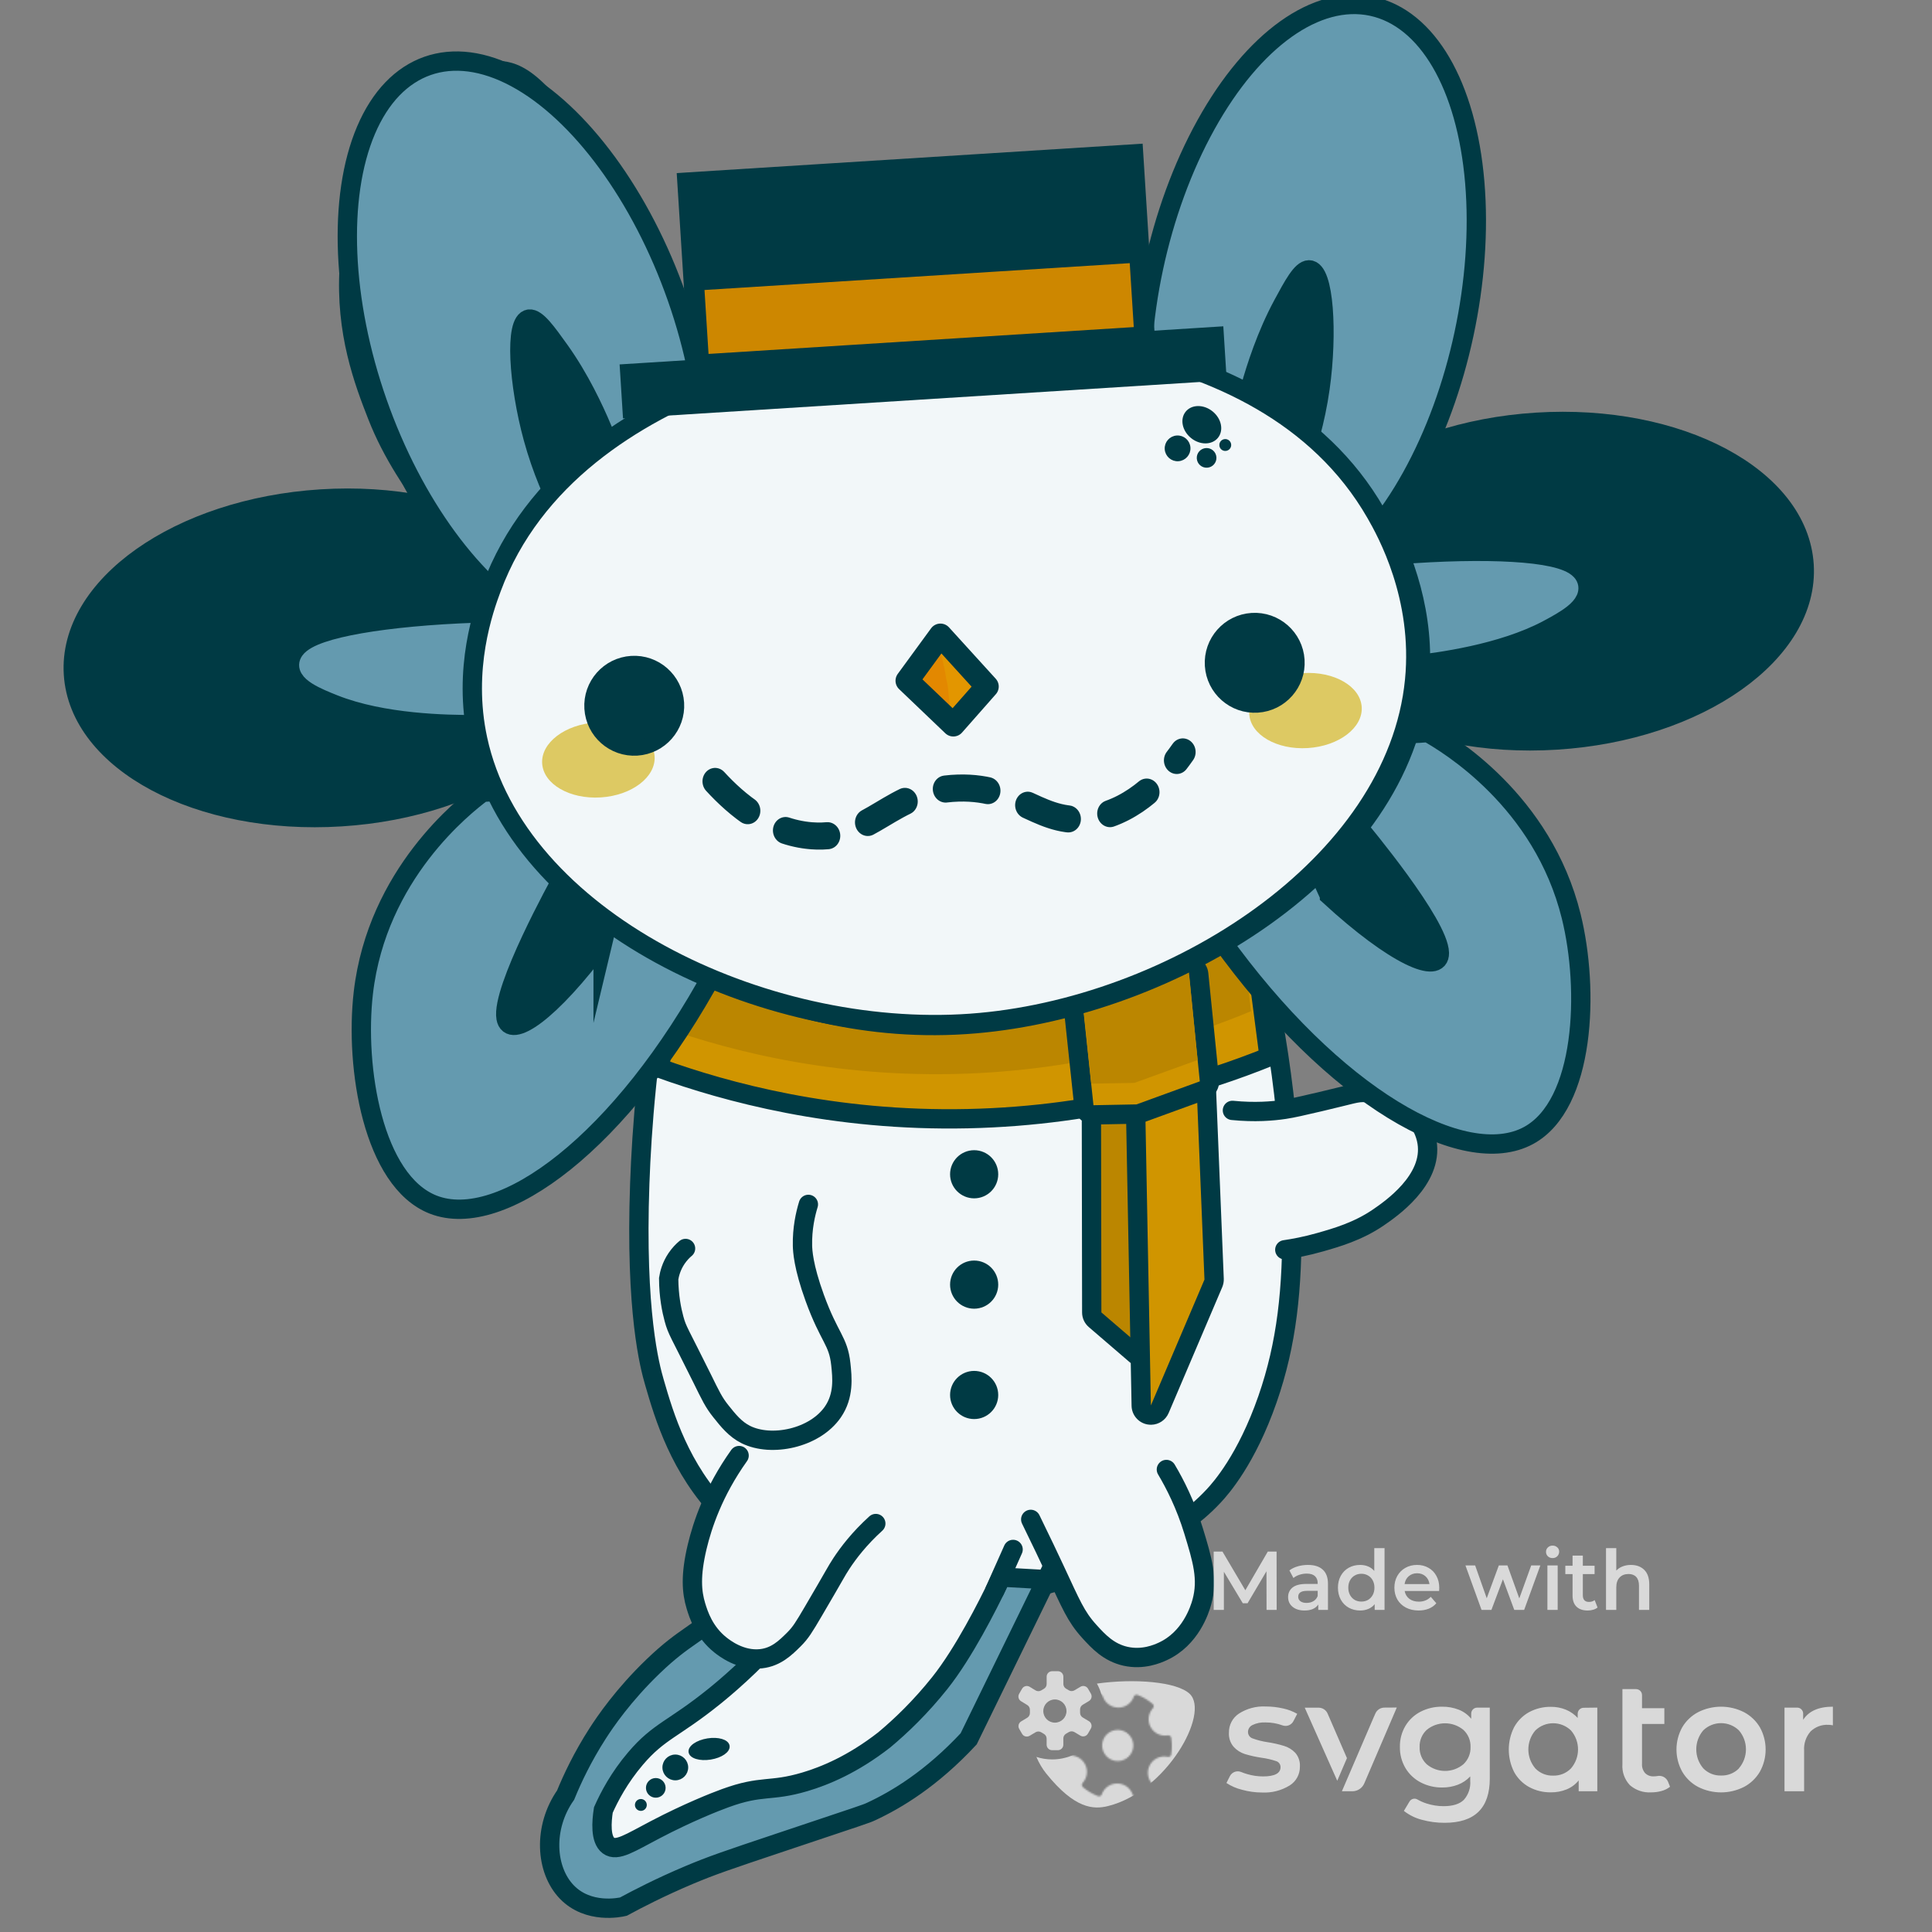 <?xml version="1.0" encoding="utf-8"?>
<svg cached="false" export-id="f356da9a73d446b0931e314d1a0d461e" id="e63sbDjyGJn1" project-id="4326118b2764448d82adf02f52066499" shape-rendering="geometricPrecision" text-rendering="geometricPrecision" viewBox="0 0 500 500" xmlns="http://www.w3.org/2000/svg" xmlns:xlink="http://www.w3.org/1999/xlink"><rect x="0" y="0" width="500" height="500" fill="#808080" stroke="none"/><defs><linearGradient gradientTransform="translate(0 0)" gradientUnits="objectBoundingBox" id="e63sbDjyGJn72-fill" spreadMethod="pad" x1="0.5" x2="0.5" y1="0" y2="1"><stop id="e63sbDjyGJn72-fill-0" offset="0%" stop-color="rgba(255,255,255,0)"/><stop id="e63sbDjyGJn72-fill-1" offset="100%" stop-color="#010022"/></linearGradient></defs><g><path d="M171.87,249.02c-4.29,23.29-5.79,42.97-6.3,57.27-1.19,33.32,2.6,47.33,3.78,51.4c2.6,9.01,6.61,22.37,17.63,33.78c8.89,9.2,18.36,13.01,23.93,14.69c19.31,1.47,38.62,2.94,57.93,4.41c11.38-2.91,20.29-6.99,26.45-10.28c7.68-4.11,13.16-7.04,18.89-13.22c1.79-1.93,8.42-9.37,13.85-24.96c4.98-14.31,6.52-28.51,6.3-46.99-.21-17.4-2.04-43.44-10.08-74.89" fill="#f2f7f9" stroke="#003a44" stroke-miterlimit="10" stroke-width="5"/><circle fill="#003a44" r="4.23" stroke="#003a44" stroke-linecap="round" stroke-linejoin="round" stroke-miterlimit="10" stroke-width="4" transform="translate(252.11 303.9)"/><circle fill="#003a44" r="4.23" stroke="#003a44" stroke-linecap="round" stroke-linejoin="round" stroke-miterlimit="10" stroke-width="4" transform="translate(252.11 332.46)"/><circle fill="#003a44" r="4.23" stroke="#003a44" stroke-linecap="round" stroke-linejoin="round" stroke-miterlimit="10" stroke-width="4" transform="translate(252.11 361.02)"/></g><g id="e63sbDjyGJn7" transform="matrix(1-.013 0.013 1-2.704 1.742)"><path d="M262.36,410.06c-.23-1.22-.61-2.36-1.2-3.37-2.4-4.1-7.09-4.47-11.35-4.83-6.52-.55-13.06-1.03-19.6-1.43-11.02-.67-22.98-1.9-30.13,8.03-7.25,10.06-12.44,20.21-22.8,27.66-9.14,6.57-19.45,11.89-26.67,20.73-5.84,7.15-12.25,20.63-6.69,29.62c2.47,4,6.59,4.73,10.8,3.17c5.79-2.15,11.26-4.76,17.21-6.61c12.83-3.99,24.57-9.54,36.95-14.61c10.98-4.5,24.05-4.69,33.06-13.06c1.55-1.44,1.97-3.52,1.55-5.44.25-.53.49-1.07.74-1.6c4.34-3.93,8.09-8.49,11.01-13.61c1.42-2.49,3.23-6,4.7-9.82c1.65-1.63,3.21-3.38,4.67-5.26.01-.01.02-.02.03-.03c0,0,0,0-.01,0c.32-.41.65-.79.96-1.21c2.68-3.7.2-7.21-3.23-8.33Z" fill="#f2f7f9"/><path d="M268.17,410.55c-6.88,13.65-13.77,27.29-20.65,40.94-9.74,10.2-18.86,15.51-25.51,18.49-1.37.61-1.46.6-24.3,7.92-12.99,4.16-17.18,5.52-23.08,7.92-7.39,3.01-13.24,5.94-17.01,7.92-.81.18-9.08,1.87-14.58-3.96-5.47-5.81-5.99-16.76,0-25.09c1.79-4.22,4.5-9.8,8.5-15.85c1.99-3.01,6.79-9.87,14.58-17.17c8.61-8.06,11.5-7.87,18.22-14.53c6.34-6.28,10.27-12.9,12.62-17.55l15.32,6.99c-2.97,4.49-7.37,10.59-13.36,17.17-7.5,8.22-14.44,13.83-17.01,15.85-10.72,8.43-14.46,8.77-20.65,15.85-4.28,4.89-6.92,9.79-8.5,13.21-.51,3.02-.92,7.61,1.21,9.24c2.15,1.64,5.62-.65,12.15-3.96c8.61-4.37,15.64-7.02,18.22-7.92c9.64-3.38,11.54-1.39,20.65-3.96c5.17-1.46,12.43-4.33,20.65-10.56c4.46-3.62,9.54-8.38,14.58-14.53c6.37-7.77,12.79-20.18,15.24-25.11.66-1.34,1.03-2.12,1.03-2.12l11.68.81Z" fill="#649aaf" stroke="#003a44" stroke-miterlimit="10" stroke-width="5"/><line fill="#649aaf" stroke="#003a44" stroke-linecap="round" stroke-miterlimit="10" stroke-width="5" x1="212.29" x2="217.15" y1="406.59" y2="399.99"/><line fill="#649aaf" stroke="#003a44" stroke-linecap="round" stroke-miterlimit="10" stroke-width="5" x1="259.66" x2="254.78" y1="402.63" y2="413.21"/><circle fill="#003a44" r="2.96" stroke="#003a44" stroke-linecap="round" stroke-linejoin="round" stroke-miterlimit="10" stroke-width="0.75" transform="translate(171.52 457.9)"/><circle fill="#003a44" r="2.17" stroke="#003a44" stroke-linecap="round" stroke-linejoin="round" stroke-miterlimit="10" stroke-width="0.75" transform="translate(166.4 463.12)"/><ellipse fill="#003a44" rx="5" ry="2.4" stroke="#003a44" stroke-linecap="round" stroke-linejoin="round" stroke-miterlimit="10" stroke-width="0.75" transform="matrix(.989-.146 0.146 0.989 180.323 453.238)"/><circle fill="#003a44" r="1.16" stroke="#003a44" stroke-linecap="round" stroke-linejoin="round" stroke-miterlimit="10" stroke-width="0.75" transform="translate(162.48 467.49)"/></g><g id="e63sbDjyGJn16" transform="matrix(.138-.99 0.99 0.138-38.747 571.608)"><path d="M329.49,288.28c5.19,2.66,9.57,3.98,12.66,4.69c2.1.48,4.49.83,9.26,1.53c8.81,1.29,9.59,1.07,11.95,2.14c1.82.83,5.87,2.67,8.34,7.27.32.6,2.8,5.36,1.67,10.5-2.12,9.69-15.18,12.66-18.93,13.52-6.18,1.41-11.97.85-16.28.43-3.83-.37-7.01-1-9.26-1.53" fill="#f2f7f9" stroke="#003a44" stroke-linecap="round" stroke-miterlimit="10" stroke-width="5" transform="matrix(.491 0.871-.871 0.491 420.354-113.368)"/></g><g id="e63sbDjyGJn18" transform="matrix(1-.019 0.019 1-5.569 4.718)"><path d="M171.21,275.03c.75-11.18,1.49-22.35,2.24-33.53c10.87,7.14,36.59,21.95,72.64,23.47c39.41,1.66,68.27-13.52,79.35-20.12c1.12,10.06,2.24,20.12,3.35,30.17-16.68,6.37-43.9,14.44-78.23,14.53-34.92.1-62.56-8.11-79.35-14.52Z" fill="#d09500" stroke="#003a44" stroke-linecap="round" stroke-linejoin="round" stroke-miterlimit="10" stroke-width="5"/><path d="M168.84,263.14c.74-11.38,1.47-22.76,2.21-34.14c10.72,7.28,36.1,22.35,71.68,23.9c38.89,1.69,67.37-13.77,78.3-20.49c1.1,10.24,2.21,20.49,3.31,30.73-16.46,6.48-43.32,14.71-77.2,14.79-34.46.09-61.74-8.27-78.3-14.79Z" fill="#bb8600"/><g><path d="M294.44,352.02c-.6,0-1.2-.22-1.67-.63l-10.29-9.19c-.54-.48-.85-1.18-.83-1.91l.94-54.1c.01-.7.32-1.36.84-1.82.46-.41,1.05-.63,1.66-.63.08,0,.16,0,.25.01l10.29,1.02c1.29.13,2.27,1.23,2.25,2.52l-.94,62.27c-.01.98-.6,1.86-1.5,2.25-.32.14-.66.21-1,.21Z" fill="#bb8600"/><path d="M285.08,286.23l10.29,1.02-.94,62.27-10.29-9.19.94-54.1m0-5c-1.22,0-2.4.45-3.32,1.27-1.04.93-1.65,2.25-1.67,3.65l-.94,54.1c-.03,1.45.58,2.85,1.67,3.82l10.29,9.19c.93.83,2.12,1.27,3.33,1.27.68,0,1.36-.14,2.01-.42c1.79-.79,2.96-2.55,2.99-4.5l.94-62.27c.04-2.6-1.92-4.79-4.51-5.05l-10.29-1.02c-.17-.03-.34-.04-.5-.04v0Z" fill="#003a44"/></g><g><path d="M296.49,367.14c-.17,0-.35-.02-.52-.06-1.15-.25-1.98-1.26-1.98-2.44v-84.63c0-1.15.78-2.14,1.89-2.42l13.27-3.34c.2-.05.41-.08.61-.08.54,0,1.08.18,1.52.51.61.46.97,1.17.98,1.93l1.21,55.68c.01.37-.07.74-.22,1.08l-14.48,32.29c-.41.92-1.31,1.48-2.28,1.48Z" fill="#d09500"/><path d="M309.76,276.67l1.21,55.68-14.48,32.29v-84.63l13.27-3.34m0-5c-.41,0-.82.05-1.22.15l-13.27,3.34c-2.22.56-3.78,2.56-3.78,4.85v84.63c0,2.36,1.65,4.4,3.95,4.89.35.07.7.11,1.05.11c1.94,0,3.74-1.13,4.56-2.96l14.48-32.29c.3-.68.45-1.41.44-2.15l-1.21-55.68c-.03-1.52-.76-2.95-1.97-3.87-.88-.67-1.95-1.02-3.03-1.02v0Z" fill="#003a44"/></g><g><path d="M283.12,289.19c-1.3,0-2.38-.99-2.49-2.28L278.4,261.3c-.1-1.2.66-2.31,1.83-2.63l27.59-7.62c.22-.06.44-.09.67-.09.51,0,1.01.15,1.43.45.61.43,1,1.1,1.06,1.85l2.26,27.58c.09,1.14-.6,2.2-1.68,2.57l-16.48,5.65c-.26.09-.53.13-.81.13h-11.15Z" fill="#d09500"/><path d="M308.48,253.46l2.26,27.58-16.49,5.65h-11.14l-2.23-25.61l27.6-7.62m0-5c-.45,0-.89.06-1.33.18l-27.59,7.62c-2.32.64-3.86,2.85-3.65,5.25l2.23,25.61c.22,2.58,2.39,4.57,4.98,4.57h11.14c.55,0,1.1-.09,1.62-.27l16.49-5.65c2.16-.74,3.55-2.86,3.36-5.14l-2.26-27.58c-.12-1.48-.9-2.84-2.12-3.69-.85-.59-1.85-.9-2.87-.9v0Z" fill="#003a44"/></g><g><polygon fill="#bb8600" points="280.47,255.48 308.08,247.93 310.27,275.51 293.78,281.12 282.64,281.1"/></g></g><g id="e63sbDjyGJn32" transform="matrix(.998-.063 0.063 0.998-16.352 16.261)"><path d="M256.38,259.27c15.83-.4,27.83-2.72,31.95-3.57c8-1.65,17.86-4.27,28.79-8.58c26.8,42.88,59.4,63.87,76.54,55.88c15.14-7.06,18.05-36.67,14.58-55.88-5.49-30.42-29.1-46.59-34.02-49.81h-122.49-.21-122.49c-4.92,3.22-28.52,19.39-34.02,49.81-3.47,19.22-.56,48.82,14.58,55.88c17.14,7.99,49.73-13,76.54-55.88c8.09,3.1,17.87,6.2,29.16,8.5c11.88,2.42,22.59,3.39,31.59,3.64c2.39.07,5.65.11,9.5.01Z" fill="#649aaf" stroke="#003a44" stroke-linecap="round" stroke-linejoin="round" stroke-miterlimit="10" stroke-width="5"/><path d="M157.78,237.67c-14.96,17.76-25.69,24-26.33,18.33-.83-7.4,15.74-33.43,17.28-35.83c10.16-15.85,19.69-25.93,23.57-29.85l-14.52,47.35Z" fill="#003a44" stroke="#003a44" stroke-miterlimit="10" stroke-width="5"/><path d="M346.13,237.81c16.07,16.76,27.18,22.3,27.45,16.6.35-7.44-17.85-32.36-19.54-34.65-11.15-15.16-21.32-24.62-25.44-28.28l17.53,46.33Z" fill="#003a44" stroke="#003a44" stroke-miterlimit="10" stroke-width="5"/><ellipse fill="#003a44" rx="66.82" ry="41.2" stroke="#003a44" stroke-miterlimit="10" stroke-width="5" transform="translate(92.14 160.12)"/><ellipse fill="#003a44" rx="66.82" ry="41.2" stroke="#003a44" stroke-miterlimit="10" stroke-width="5" transform="translate(407.29 160.12)"/><path d="M128.44,174.71c-7.1-.4-22.96-1.73-34.26-7.09-3.75-1.78-9.54-4.52-7.51-6.97c2.83-3.42,20.22-5.39,43.61-4.74l.59,18.72" fill="#649aaf" stroke="#649aaf" stroke-linecap="round" stroke-linejoin="round" stroke-miterlimit="10" stroke-width="5"/><path d="M370.61,174.68c7.11-.31,22.98-1.44,34.34-6.65c3.77-1.73,9.59-4.4,7.6-6.87-2.79-3.46-20.15-5.65-43.54-5.29l-.83,18.71" fill="#649aaf" stroke="#649aaf" stroke-linecap="round" stroke-linejoin="round" stroke-miterlimit="10" stroke-width="5"/><path d="M147.25,219.92c9.65,9.65,48.76,46.5,105.37,45.2c50.91-1.16,112.83-33.08,120.27-81.39c2.58-16.77-1.87-32.05-7.29-43.73c1.08-.98,2.26-2.11,3.49-3.34-.01-.79,0-1.58.07-2.37c1.93-21.28,13.95-38.73,21.7-58.02.54-1.3,1.02-2.63,1.44-3.97-.57,1.7-.57,1.4-.01-.89.06-.6.54-6.09.65-5.41-.03-4.15-.59-8.32-1.27-12.4-1.37-8.25-3.41-16.35-4.65-24.6-3.45-4.45-16.15-19.86-29.95-17.77-3.72.56-11.66,3.03-27.94,35.23-5.98,11.83-13.77,29.02-20.65,51.02h-115.39c-7.08-21.64-14.7-38.85-20.65-51.02-15.08-30.84-21.83-34.32-26.73-35.23-14.42-2.69-28.34,13.91-31.59,17.96-8.43,11.62-10.03,23.2-10.93,30.37-2.1,16.73,1.9,29.66,4.86,38.88c6.34,19.73,20.95,35.68,27.94,46.43-2.04,12.8-4.09,25.6-6.13,38.39.38,4.16,1.3,9.47,3.48,15.3c3.89,10.36,9.91,17.4,13.91,21.36Z" fill="#649aaf" stroke="#003a44" stroke-linecap="round" stroke-linejoin="round" stroke-miterlimit="10" stroke-width="5"/><ellipse fill="#649aaf" rx="41.06" ry="77.92" stroke="#003a44" stroke-linecap="round" stroke-linejoin="round" stroke-miterlimit="10" stroke-width="5" transform="matrix(.963-.271 0.271 0.963 147.813 83.831)"/><ellipse fill="#649aaf" rx="77.92" ry="41.06" stroke="#003a44" stroke-linecap="round" stroke-linejoin="round" stroke-miterlimit="10" stroke-width="5" transform="matrix(.271-.963 0.963 0.271 350.484 83.84)"/><path d="M165.86,105.28c-1.76-5.02-4.97-13.27-9.7-20.85-3.02-4.84-5.41-8.69-7.33-8.59-3.91.21-3.82,16.73-.93,30.73c3.47,16.83,10.71,28.76,12.63,31.8l5.33-33.09Z" fill="#003a44" stroke="#003a44" stroke-miterlimit="10" stroke-width="5"/><path d="M334.01,105.28c1.76-5.02,4.97-13.27,9.7-20.85c3.02-4.84,5.41-8.69,7.33-8.59c3.91.21,3.82,16.73.93,30.73-3.47,16.83-10.72,28.76-12.63,31.8l-5.33-33.09Z" fill="#003a44" stroke="#003a44" stroke-miterlimit="10" stroke-width="5"/><path d="M249.41,86.36c-6.86.1-89.74,2.42-114.67,58.31-2.41,5.4-8.86,20.37-6.07,38.88c7.08,47.06,68.56,81.86,122.7,81.39c52.16-.44,112.58-33.74,120.27-81.39c3.45-21.36-4.82-38.72-7.29-43.73-26.42-53.63-105.47-53.6-114.94-53.46Z" fill="#f2f7f9" stroke="#003a44" stroke-linecap="round" stroke-linejoin="round" stroke-miterlimit="10" stroke-width="5"/><ellipse fill="#ddc963" rx="14.58" ry="9.72" transform="translate(159.51 190.84)"/><ellipse fill="#ddc963" rx="14.58" ry="9.72" transform="translate(342.95 189.62)"/><path d="M194.74,199.34c4.69,5.45,12.01,12.05,21.87,13.36c14.1,1.87,19.07-9.01,35.23-8.5c14.92.46,18.76,9.99,31.59,8.5c9.9-1.15,17.27-7.95,21.87-13.36" fill="none" id="e63sbDjyGJn48" stroke="#003a44" stroke-dasharray="10,10" stroke-linecap="round" stroke-linejoin="round" stroke-miterlimit="10" stroke-width="6" transform="matrix(1.097 0 0 1.168-24.298-34.529)"/><circle fill="#003a44" r="2.96" stroke="#003a44" stroke-linecap="round" stroke-linejoin="round" stroke-miterlimit="10" stroke-width="0.75" transform="translate(314.19 119.81)"/><circle fill="#003a44" r="2.17" stroke="#003a44" stroke-linecap="round" stroke-linejoin="round" stroke-miterlimit="10" stroke-width="0.75" transform="translate(321.53 122.74)"/><ellipse fill="#003a44" rx="4.06" ry="5" stroke="#003a44" stroke-linecap="round" stroke-linejoin="round" stroke-miterlimit="10" stroke-width="0.75" transform="matrix(.677-.736 0.736 0.677 320.836 114.098)"/><circle fill="#003a44" r="1.16" stroke="#003a44" stroke-linecap="round" stroke-linejoin="round" stroke-miterlimit="10" stroke-width="0.75" transform="translate(326.56 119.72)"/><path d="M257.52,177.68c0-.02-.01-.04-.01-.06-.09-.53-.51-.95-1.01-1.18.01-.16.01-.31,0-.47-.03-.63-.37-1.25-.89-1.59-.12-.32-.24-.65-.37-.96-.31-.75-.63-1.5-.97-2.24-.37-.79-.68-1.49-1.44-1.98-.67-.43-1.73-.3-2.27.29-.6.65-.67,1.49-.29,2.27.37.77.61,1.17.74,2.08-.01.01.04.5.04.57.01.2.02.41.02.62c0,.47-.01.93-.03,1.39-.03.94-.06,1.87.04,2.81.05.47.11.94.11,1.42c0,.22-.01.43-.03.65-.01.14-.03.29-.04.43-.03.24-.04.29-.02.15-.13.97.23,2.06,1.31,2.3.94.21,2.08-.28,2.3-1.31.2-.94.41-1.88.69-2.79.56.02,1.14-.15,1.64-.57.53-.46.59-1.21.48-1.83Z" fill="#e39600"/><path d="M252.43,184.71c-.41-1.4-.84-2.83-1.03-4.28-.19-1.41-.09-2.84-.26-4.25-.14-1.1-.36-2.18-.58-3.27c0,0,0-.01,0-.01c0-.27-.06-.52-.15-.75-.06-.29-.11-.59-.17-.88.11-.53.19-1.07.21-1.64.03-.52-.22-1-.59-1.34-.01-.18-.02-.37-.03-.55-.03-2.41-3.77-2.41-3.74,0c.01,1.13.16,2.23.35,3.32-.05.1-.12.21-.19.32-1.19.59-2.09,1.61-2.9,2.63-.63.79-.77,1.88,0,2.65.29.29.72.47,1.16.52.11.77.33,1.52.66,2.24.42.92.96,1.8,1.25,2.6.35.95,1.07,1.98,2.02,2.34.12.46.25.91.38,1.36.67,2.29,4.28,1.31,3.61-1.01Z" fill="#e38800"/><path d="M254.8,180.77c-.06-1.62-.05-3.26-.3-4.86-.44-2.76-.44-5.8-1.53-8.41-.39-.93-1.24-1.6-2.3-1.31-.88.24-1.7,1.36-1.31,2.3c1.06,2.51,1.04,5.43,1.48,8.1.23,1.36.17,2.8.22,4.17.06,1.64.13,3.28.19,4.91.09,2.4,3.84,2.41,3.74,0-.06-1.63-.13-3.27-.19-4.9Z" fill="#e39600"/><polygon fill="none" points="249.89,164.19 240.54,175.42 251.76,187.58 261.12,178.22" stroke="#003a44" stroke-linecap="round" stroke-linejoin="round" stroke-miterlimit="10" stroke-width="6"/><g id="e63sbDjyGJn57"><line x1="178.44" y1="96.03" x2="320.99" y2="96.03" fill="none" stroke="#003a44" stroke-width="14" stroke-linecap="square" stroke-miterlimit="10"/><rect width="115.82" height="49.34" rx="0" ry="0" transform="translate(191.81 43.04)" fill="#003a44" stroke="#003a44" stroke-width="5" stroke-linecap="square" stroke-miterlimit="10"/><g><rect width="115.27" height="21.58" rx="0" ry="0" transform="translate(192.08 68.69)" fill="#cd8700"/><path d="M304.85,71.19v16.58h-110.27v-16.58h110.27m5-5h-120.27v26.58h120.27v-26.58v0Z" fill="#003a44"/></g></g></g><g id="e63sbDjyGJn63" transform="matrix(.998-.063 0.063 0.998-15.838 17.643)"><circle fill="#003a44" r="10.93" stroke="#003a44" stroke-linecap="round" stroke-linejoin="round" stroke-miterlimit="10" stroke-width="4" transform="translate(169.23 176.02)"/><circle fill="#003a44" r="10.93" stroke="#003a44" stroke-linecap="round" stroke-linejoin="round" stroke-miterlimit="10" stroke-width="4" transform="translate(330.19 175.04)"/></g><g id="e63sbDjyGJn66" transform="matrix(.999 0.044-.044 0.999 17.805-8.477)"><path d="M226.38,393.2c-4.13,4.09-6.77,7.92-8.43,10.7-1.26,2.11-1.52,2.89-6.72,12.7-2.23,4.21-3.04,5.7-4.74,7.54-2.06,2.22-4.36,4.71-8.24,5.32-5.25.82-9.65-2.37-10.63-3.07-4.41-3.19-6.03-7.62-6.81-9.82-1.25-3.55-1.8-7.82-.35-15.35c1.08-5.58,3.53-14.37,9.8-24.04" fill="#f2f7f9" stroke="#003a44" stroke-linecap="round" stroke-miterlimit="10" stroke-width="5"/></g><g id="e63sbDjyGJn68" transform="matrix(.991-.137 0.137 0.991-52.717 43.678)"><path d="M268.48,389.83c1.94,5.88,3.42,10.61,4.37,13.67c2.96,9.58,3.73,12.8,6.67,17.1c1.99,2.92,4.23,6.09,8.37,7.65c4.37,1.64,8.31.52,9.73.09c7.59-2.28,10.96-9.36,11.77-11.24c2.46-5.72,1.64-10.87.41-18.55-1.12-7.01-3.1-12.7-4.79-16.7" fill="#f2f7f9" stroke="#003a44" stroke-linecap="round" stroke-miterlimit="10" stroke-width="5"/></g><g id="e63sbDjyGJn70" transform="matrix(.982-.188 0.188 0.982-54.362 60.715)"><path d="M211.71,296.11c-1.23,2.33-2.76,5.82-3.5,10.18-.21,1.26-.82,5.28.57,13.93c1.76,10.91,3.91,11.92,3.4,18.1-.29,3.44-.67,8.14-4.35,11.76-5.9,5.81-17.33,5.98-23.21,1.51-2.46-1.87-3.81-4.45-5.25-7.19-1.37-2.61-1.8-4.33-3.14-9.2-3.57-12.9-4.01-13.3-4.25-16.52-.18-2.35-.23-5.96.6-10.48.41-1.15,1.25-3,2.96-4.73.99-1,1.99-1.68,2.8-2.13" fill="#f2f7f9" stroke="#003a44" stroke-linecap="round" stroke-miterlimit="10" stroke-width="5"/></g><g transform="matrix(1.429 0 0 1.429 257.143 400)"><path clip-rule="evenodd" d="M100.296,3.591h1.861v8.057h-1.861v-8.057Zm.938-1.328c-.338,0-.62-.106-.849-.317-.228-.221-.343-.493-.343-.815s.114-.588.343-.8c.228-.221.511-.332.849-.332s.62.106.849.317c.228.201.343.458.343.769c0,.332-.114.614-.343.845-.218.221-.501.332-.849.332Zm17.508,4.767v4.617h-1.861v-4.376c0-.704-.164-1.232-.491-1.584-.328-.362-.794-.543-1.399-.543-.685,0-1.226.211-1.623.634-.397.412-.596,1.011-.596,1.796v4.074h-1.861v-11.195h1.861v4.074c.308-.332.685-.583,1.132-.754.457-.181.963-.272,1.519-.272c1.003,0,1.807.297,2.412.89.605.593.908,1.474.908,2.64h-0ZM107.592,11.755c-.873,0-1.548-.231-2.025-.694-.477-.463-.715-1.137-.715-2.022v-3.878h-1.31v-1.509h1.31v-1.841h1.861v1.841h2.129v1.509h-2.129v3.832c0,.392.094.694.283.905.189.201.462.302.819.302.417,0,.764-.111,1.042-.332l.521,1.343c-.218.181-.486.317-.804.407-.308.091-.635.136-.983.136v0Zm-13.296-.106L92.242,6.097L90.157,11.649h-1.787L85.453,3.592h1.757l2.099,5.945l2.189-5.945h1.563l2.144,5.975l2.159-5.975h1.653l-2.933,8.057h-1.787ZM80.712,7.664c0,.131-.01.317-.03.558h-6.238c.109.593.392,1.066.849,1.418.466.342,1.042.513,1.727.513.873,0,1.593-.292,2.159-.875l.998,1.162c-.357.433-.809.759-1.355.981s-1.161.332-1.846.332c-.873,0-1.643-.176-2.308-.528-.665-.352-1.181-.84-1.548-1.464-.357-.634-.536-1.348-.536-2.143c0-.785.174-1.489.521-2.112.357-.634.849-1.127,1.474-1.479s1.33-.528,2.114-.528c.774,0,1.464.176,2.07.528.615.342,1.092.83,1.429,1.464.347.624.521,1.348.521,2.173l-0-0ZM76.692,5.009c-.596,0-1.102.181-1.519.543-.407.352-.655.825-.744,1.418h4.511c-.079-.583-.323-1.056-.729-1.418-.407-.362-.913-.543-1.519-.543ZM69.016,11.648v-1.041c-.308.382-.69.669-1.146.86-.447.191-.943.287-1.489.287-.764,0-1.454-.171-2.07-.513-.605-.342-1.082-.825-1.429-1.448-.347-.634-.521-1.358-.521-2.173s.174-1.534.521-2.158c.347-.624.824-1.106,1.429-1.448C64.927,3.671,65.617,3.5,66.381,3.5c.526,0,1.007.091,1.444.272s.809.453,1.117.815v-4.134h1.861v11.195h-1.787Zm-.357-2.701c.208-.382.313-.825.313-1.328s-.104-.946-.313-1.328c-.208-.382-.491-.674-.849-.875-.357-.211-.759-.317-1.206-.317-.447,0-.849.106-1.206.317-.357.201-.64.493-.849.875s-.313.825-.313,1.328.104.946.313,1.328.491.679.849.89c.357.201.759.302,1.206.302.447,0,.849-.101,1.206-.302.357-.211.64-.508.849-.89ZM56.937,3.5c1.171,0,2.065.287,2.68.86.625.563.938,1.418.938,2.565v4.723h-1.757v-.981c-.228.352-.556.624-.983.815-.417.181-.923.272-1.519.272s-1.117-.101-1.563-.302c-.447-.211-.794-.498-1.042-.86-.238-.372-.357-.79-.357-1.252c0-.724.263-1.303.789-1.735.536-.443,1.375-.664,2.516-.664h2.055v-.121c0-.563-.169-.996-.506-1.298-.328-.302-.819-.453-1.474-.453-.447,0-.888.07-1.325.211-.427.141-.789.337-1.087.588l-.73-1.373c.417-.322.918-.568,1.504-.739s1.206-.257,1.861-.257l0.0 0Zm-.253,6.88c.467,0,.878-.106,1.236-.317.367-.221.625-.533.774-.935v-.935h-1.921c-1.072,0-1.608.357-1.608,1.071c0,.342.134.614.402.815s.64.302,1.117.302h0Zm-10.691.061h-.864l-3.424-5.703v6.91h-1.846v-10.562h1.593l4.139,7.001l4.065-7.001h1.593l.015,10.562h-1.831l-.015-7.001-3.424,5.794Zm63.341,18.899v15.15h-3.372v-1.962c-.578.712-1.324,1.268-2.172,1.617-.906.368-1.876.552-2.853.54-1.38.024-2.742-.308-3.957-.963-1.137-.626-2.074-1.563-2.7-2.7-1.304-2.564-1.304-5.596,0-8.16.628-1.136,1.564-2.072,2.7-2.7c1.215-.653,2.578-.984,3.957-.963.925-.009,1.843.166,2.7.513.817.335,1.55.847,2.145,1.5v-.762c0-.286.114-.561.316-.764s.477-.316.764-.316l2.472-.03Zm-4.767,11.01c1.702-1.974,1.702-4.896,0-6.87-1.8-1.744-4.659-1.744-6.459,0-1.685,1.98-1.685,4.89,0,6.87.841.872,2.011,1.347,3.222,1.308c1.214.039,2.388-.434,3.237-1.302v-.006Zm17.94,3.324c-.451.355-.969.615-1.524.762-.614.172-1.249.258-1.887.255-1.41.091-2.799-.379-3.864-1.308-.962-1.023-1.452-2.403-1.35-3.804v-13.59h2.469c.286,0,.561.114.764.316s.316.477.316.764v2.379h4.047v2.853h-4.047v7.2c-.044.614.154,1.222.552,1.692.406.41.968.628,1.545.597.226.001.452-.017.675-.054.81-.17,1.625.262,1.941,1.026l.363.912Zm5.079.027c-1.2-.634-2.198-1.592-2.88-2.766-1.38-2.494-1.38-5.522,0-8.016.685-1.167,1.683-2.12,2.88-2.751c2.615-1.326,5.704-1.326,8.319,0c1.197.632,2.194,1.584,2.88,2.751c1.38,2.494,1.38,5.522,0,8.016-.682,1.174-1.68,2.132-2.88,2.766-2.615,1.326-5.704,1.326-8.319,0Zm7.392-3.369c1.702-1.974,1.702-4.896,0-6.87-1.8-1.744-4.659-1.744-6.459,0-1.685,1.98-1.685,4.89,0,6.87.841.872,2.011,1.347,3.222,1.308c1.211.044,2.384-.42,3.237-1.281v-.027Zm17.022-11.16v3.372c-.271-.054-.546-.083-.822-.087-1.194-.067-2.362.368-3.222,1.2-.835.96-1.254,2.211-1.167,3.48v7.353h-3.552v-15.15h2.298c.286,0,.561.114.764.316s.316.477.316.764v1.134c1.014-1.588,2.809-2.382,5.385-2.382Zm-107.022,15.042c-1-.244-1.95-.657-2.811-1.221l.621-1.233c.374-.74,1.251-1.073,2.022-.768.374.155.757.288,1.146.399.918.269,1.869.407,2.826.411c2.118,0,3.179-.557,3.183-1.671.014-.511-.319-.966-.81-1.107-.844-.282-1.713-.483-2.595-.6-1.033-.149-2.054-.374-3.054-.675-.775-.249-1.472-.695-2.022-1.296-.611-.711-.921-1.632-.864-2.568-.03-1.383.649-2.685,1.8-3.453c1.447-.932,3.15-1.386,4.869-1.296c1.054 0,2.105.119,3.132.354.902.189,1.769.519,2.568.978l-.675,1.296c-.363.73-1.216,1.072-1.983.795-.985-.36-2.026-.541-3.075-.534-.818-.048-1.635.114-2.373.471-.483.223-.797.701-.81,1.233-.01.547.341,1.036.864,1.2.875.316,1.779.543,2.7.675c1.008.151,2.004.377,2.979.675.77.234,1.467.664,2.022,1.248.596.692.897,1.591.837,2.502.021,1.38-.68,2.671-1.848,3.405-1.505.927-3.257,1.374-5.022,1.281-1.226-.003-2.446-.171-3.627-.501Zm44.883-14.874v12.858c0,5.336-2.724,8.004-8.172,8.004-1.401.008-2.796-.178-4.146-.552-1.178-.305-2.281-.852-3.237-1.605l1.026-1.713c.306-.493.952-.645,1.446-.342.518.293,1.065.533,1.632.714.996.325,2.037.489,3.084.486c1.664,0,2.884-.378,3.66-1.134.846-.947,1.268-2.199,1.167-3.465v-.795c-.611.664-1.368,1.178-2.211,1.5-.914.349-1.886.523-2.865.513-1.356.018-2.696-.299-3.9-.924-1.142-.592-2.097-1.491-2.757-2.595-.682-1.16-1.03-2.486-1.005-3.831-.027-1.341.321-2.662,1.005-3.816.66-1.096,1.613-1.985,2.751-2.568c1.208-.613,2.546-.921,3.9-.9c1.025-.014,2.044.169,3,.54.881.345,1.659.911,2.259,1.644v-.936c0-.286.114-.561.316-.764s.477-.316.764-.316l2.283-.003Zm-4.782,10.263c.866-.808,1.34-1.951,1.299-3.135.036-1.171-.436-2.3-1.296-3.096-1.929-1.588-4.713-1.588-6.642,0-.856.797-1.326,1.926-1.287,3.096-.044,1.182.425,2.325,1.287,3.135c1.922,1.605,4.717,1.605,6.639,0Zm-12.057-10.278l-5.892,13.743c-.369.861-1.214,1.42-2.151,1.422h-1.902l5.763-13.404.3-.675c.283-.652.927-1.073,1.638-1.071l2.244-.015Zm-10.785,13.263l-5.889-13.236h2.511c.718-.001,1.367.43,1.644,1.092l3.492,8.046-1.758,4.098Z" fill="#fff" fill-rule="evenodd" opacity="0.7"/><g mask="url(#e63sbDjyGJn77)" opacity="0.7" transform="matrix(.3 0 0 0.3-18.122-25.906)"><path d="M129.5,243.584c-8.76,2.18-20.08,1.79-37.33-19.63-2.358-2.928-4.382-6.363-5.934-10.028c3.008.979,6.219,1.508,9.554,1.508c17.032,0,30.84-13.808,30.84-30.84c0-5.42-1.398-10.514-3.854-14.939c22.541-3.148,48.247-1.187,56.014,6.199c12.32,11.73-14.11,59.03-49.29,67.73Z" fill="#fff"/><mask height="400%" id="e63sbDjyGJn77" mask-type="alpha" width="400%" x="-150%" y="-150%"><path d="M78.375,207.039c0-31.46,25.503-56.963,56.963-56.963s56.963,25.503,56.963,56.963-25.503,56.963-56.963,56.963-56.963-25.503-56.963-56.963Zm89.235-4.715c-.168-.939-1.06-1.567-2-1.41h-.06c-4.154.716-8.305-1.283-10.336-4.977s-1.494-8.27,1.336-11.393c.33-.33.516-.778.516-1.245s-.186-.915-.516-1.245l-.11-.1c-2.707-2.319-5.787-4.161-9.11-5.45-.436-.173-.923-.165-1.353.023s-.767.539-.937.977v.06c-1.404,3.987-5.188,6.639-9.414,6.598s-7.959-2.765-9.286-6.778c-.134-.449-.442-.826-.855-1.048s-.897-.269-1.345-.132h-.11c-3.264,1.214-6.312,2.942-9.03,5.12-.373.282-.619.701-.683,1.164s.06.933.343,1.306l.1.12c2.683,3.224,3.038,7.791.884,11.391s-6.345,5.448-10.454,4.609c-.456-.104-.935-.023-1.331.227s-.676.647-.779,1.103v.09c-.554,3.438-.554,6.942,0,10.38.064.465.312.885.687,1.167s.848.402,1.313.333h.11c4.154-.716,8.305,1.283,10.336,4.977s1.494,8.27-1.336,11.393c-.33.33-.516.778-.516,1.245s.186.915.516,1.245l.11.1c2.709,2.308,5.789,4.14,9.11,5.42.436.173.923.165,1.353-.023s.767-.539.937-.977v-.06c1.408-3.973,5.182-6.615,9.397-6.579s7.943,2.743,9.283,6.739c.134.449.442.826.855,1.048s.897.269,1.345.132h.11c3.304-1.225,6.387-2.978,9.13-5.19.372-.287.613-.71.672-1.175s-.072-.935-.362-1.305l-.1-.12c-2.83-3.196-3.287-7.848-1.134-11.534s6.43-5.572,10.604-4.676c.93.233,1.874-.33,2.11-1.26v-.09c.535-3.379.535-6.821,0-10.2Zm-41.67,4.69c0-5.197,4.213-9.41,9.41-9.41s9.41,4.213,9.41,9.41-4.213,9.41-9.41,9.41-9.41-4.213-9.41-9.41Z" fill="#d2dbed" id="e63sbDjyGJn78" stroke-width="0"/></mask></g><path d="M116.33,114.77l-3.64-2.18c-1.023-.593-1.652-1.687-1.65-2.87v-2c-.002-1.183.627-2.277,1.65-2.87l3.64-2.18c.763-.436,1.321-1.157,1.552-2.005s.115-1.753-.322-2.515v0l-1.74-3c-.935-1.566-2.961-2.08-4.53-1.15v0l-3.68,2.18c-1.024.591-2.286.591-3.31,0l-1.7-1c-1.023-.593-1.652-1.687-1.65-2.87v-4.38c0-.878-.349-1.72-.969-2.341s-1.463-.969-2.341-.969h-3.47c-.878,0-1.72.349-2.341.969s-.969,1.463-.969,2.341s0,.06,0,.09v4.35c.002,1.183-.627,2.277-1.65,2.87l-1.68,1c-1.024.591-2.286.591-3.31,0L80.56,94c-.767-.449-1.683-.57-2.54-.337s-1.586.802-2.02,1.577v0l-1.74,3c-.443.758-.567,1.662-.344,2.512s.775,1.576,1.534,2.018v0L79.1,105c1.023.593,1.652,1.687,1.65,2.87v2c.002,1.183-.627,2.277-1.65,2.87l-3.61,2.18c-1.578.918-2.115,2.94-1.2,4.52v0l1.74,3c.918,1.578,2.94,2.115,4.52,1.2v0l3.66-2.18c1.024-.591,2.286-.591,3.31,0l1.68,1c1.023.593,1.652,1.687,1.65,2.87v3.67c0,.878.349,1.72.969,2.341s1.463.969,2.341.969h3.46c.878,0,1.72-.349,2.341-.969s.969-1.463.969-2.341v0-3.77c-.002-1.183.627-2.277,1.65-2.87l1.7-1c1.024-.591,2.286-.591,3.31,0l3.66,2.18c1.582.913,3.605.372,4.52-1.21v0l1.74-3c.939-1.568.428-3.601-1.14-4.54Zm-20.49.91c-3.866,0-7-3.134-7-7s3.134-7,7-7s7,3.134,7,7v0c0,3.866-3.134,7-7,7v0Z" fill="#fff" id="e63sbDjyGJn79" opacity="0.7" transform="matrix(.3 0 0 0.3-17.651-2.639)"/></g>
<script>
!function(t,n){"object"==typeof exports&amp;&amp;"undefined"!=typeof module?module.exports=n():"function"==typeof __SVGATOR_DEFINE__&amp;&amp;__SVGATOR_DEFINE__.amd?__SVGATOR_DEFINE__(n):((t="undefined"!=typeof globalThis?globalThis:t||self).__SVGATOR_PLAYER__=t.__SVGATOR_PLAYER__||{},t.__SVGATOR_PLAYER__["5c7f360c"]=n())}(this,(function(){"use strict";function t(t,n){var e=Object.keys(t);if(Object.getOwnPropertySymbols){var r=Object.getOwnPropertySymbols(t);n&amp;&amp;(r=r.filter((function(n){return Object.getOwnPropertyDescriptor(t,n).enumerable}))),e.push.apply(e,r)}return e}function n(n){for(var e=1;e&lt;arguments.length;e++){var r=null!=arguments[e]?arguments[e]:{};e%2?t(Object(r),!0).forEach((function(t){o(n,t,r[t])})):Object.getOwnPropertyDescriptors?Object.defineProperties(n,Object.getOwnPropertyDescriptors(r)):t(Object(r)).forEach((function(t){Object.defineProperty(n,t,Object.getOwnPropertyDescriptor(r,t))}))}return n}function e(t){return(e="function"==typeof Symbol&amp;&amp;"symbol"==typeof Symbol.iterator?function(t){return typeof t}:function(t){return t&amp;&amp;"function"==typeof Symbol&amp;&amp;t.constructor===Symbol&amp;&amp;t!==Symbol.prototype?"symbol":typeof t})(t)}function r(t,n){if(!(t instanceof n))throw new TypeError("Cannot call a class as a function")}function i(t,n){for(var e=0;e&lt;n.length;e++){var r=n[e];r.enumerable=r.enumerable||!1,r.configurable=!0,"value"in r&amp;&amp;(r.writable=!0),Object.defineProperty(t,r.key,r)}}function u(t,n,e){return n&amp;&amp;i(t.prototype,n),e&amp;&amp;i(t,e),t}function o(t,n,e){return n in t?Object.defineProperty(t,n,{value:e,enumerable:!0,configurable:!0,writable:!0}):t[n]=e,t}function a(t){return(a=Object.setPrototypeOf?Object.getPrototypeOf:function(t){return t.__proto__||Object.getPrototypeOf(t)})(t)}function l(t,n){return(l=Object.setPrototypeOf||function(t,n){return t.__proto__=n,t})(t,n)}function s(){if("undefined"==typeof Reflect||!Reflect.construct)return!1;if(Reflect.construct.sham)return!1;if("function"==typeof Proxy)return!0;try{return Boolean.prototype.valueOf.call(Reflect.construct(Boolean,[],(function(){}))),!0}catch(t){return!1}}function f(t,n,e){return(f=s()?Reflect.construct:function(t,n,e){var r=[null];r.push.apply(r,n);var i=new(Function.bind.apply(t,r));return e&amp;&amp;l(i,e.prototype),i}).apply(null,arguments)}function c(t,n){if(n&amp;&amp;("object"==typeof n||"function"==typeof n))return n;if(void 0!==n)throw new TypeError("Derived constructors may only return object or undefined");return function(t){if(void 0===t)throw new ReferenceError("this hasn't been initialised - super() hasn't been called");return t}(t)}function h(t,n,e){return(h="undefined"!=typeof Reflect&amp;&amp;Reflect.get?Reflect.get:function(t,n,e){var r=function(t,n){for(;!Object.prototype.hasOwnProperty.call(t,n)&amp;&amp;null!==(t=a(t)););return t}(t,n);if(r){var i=Object.getOwnPropertyDescriptor(r,n);return i.get?i.get.call(e):i.value}})(t,n,e||t)}function v(t){return function(t){if(Array.isArray(t))return d(t)}(t)||function(t){if("undefined"!=typeof Symbol&amp;&amp;null!=t[Symbol.iterator]||null!=t["@@iterator"])return Array.from(t)}(t)||function(t,n){if(!t)return;if("string"==typeof t)return d(t,n);var e=Object.prototype.toString.call(t).slice(8,-1);"Object"===e&amp;&amp;t.constructor&amp;&amp;(e=t.constructor.name);if("Map"===e||"Set"===e)return Array.from(t);if("Arguments"===e||/^(?:Ui|I)nt(?:8|16|32)(?:Clamped)?Array$/.test(e))return d(t,n)}(t)||function(){throw new TypeError("Invalid attempt to spread non-iterable instance.\nIn order to be iterable, non-array objects must have a [Symbol.iterator]() method.")}()}function d(t,n){(null==n||n&gt;t.length)&amp;&amp;(n=t.length);for(var e=0,r=new Array(n);e&lt;n;e++)r[e]=t[e];return r}function y(t,n,e){if(Number.isInteger(t))return t;var r=Math.pow(10,n);return Math[e]((+t+Number.EPSILON)*r)/r}Number.isInteger||(Number.isInteger=function(t){return"number"==typeof t&amp;&amp;isFinite(t)&amp;&amp;Math.floor(t)===t}),Number.EPSILON||(Number.EPSILON=2220446049250313e-31);var g=p(Math.pow(10,-6));function p(t){var n=arguments.length&gt;1&amp;&amp;void 0!==arguments[1]?arguments[1]:6;return y(t,n,"round")}function m(t,n){var e=arguments.length&gt;2&amp;&amp;void 0!==arguments[2]?arguments[2]:g;return Math.abs(t-n)&lt;e}p(Math.pow(10,-2)),p(Math.pow(10,-4));var b=Math.PI/180;function w(t){return t*b}function A(t){return t/b}function k(t){return t}function _(t,n,e){var r=1-e;return 3*e*r*(t*r+n*e)+e*e*e}function x(){var t=arguments.length&gt;0&amp;&amp;void 0!==arguments[0]?arguments[0]:0,n=arguments.length&gt;1&amp;&amp;void 0!==arguments[1]?arguments[1]:0,e=arguments.length&gt;2&amp;&amp;void 0!==arguments[2]?arguments[2]:1,r=arguments.length&gt;3&amp;&amp;void 0!==arguments[3]?arguments[3]:1;return t&lt;0||t&gt;1||e&lt;0||e&gt;1?null:m(t,n)&amp;&amp;m(e,r)?k:function(i){if(i&lt;=0)return t&gt;0?i*n/t:0===n&amp;&amp;e&gt;0?i*r/e:0;if(i&gt;=1)return e&lt;1?1+(i-1)*(r-1)/(e-1):1===e&amp;&amp;t&lt;1?1+(i-1)*(n-1)/(t-1):1;for(var u,o=0,a=1;o&lt;a;){var l=_(t,e,u=(o+a)/2);if(m(i,l))break;l&lt;i?o=u:a=u}return _(n,r,u)}}function S(){return 1}function O(t){return 1===t?1:0}function E(){var t=arguments.length&gt;0&amp;&amp;void 0!==arguments[0]?arguments[0]:1,n=arguments.length&gt;1&amp;&amp;void 0!==arguments[1]?arguments[1]:0;if(1===t){if(0===n)return O;if(1===n)return S}var e=1/t;return function(t){return t&gt;=1?1:(t+=n*e)-t%e}}var M=Math.sin,j=Math.cos,I=Math.acos,B=Math.asin,P=Math.tan,N=Math.atan2,R=Math.sqrt,T=function(){function t(){var n=arguments.length&gt;0&amp;&amp;void 0!==arguments[0]?arguments[0]:1,e=arguments.length&gt;1&amp;&amp;void 0!==arguments[1]?arguments[1]:0,i=arguments.length&gt;2&amp;&amp;void 0!==arguments[2]?arguments[2]:0,u=arguments.length&gt;3&amp;&amp;void 0!==arguments[3]?arguments[3]:1,o=arguments.length&gt;4&amp;&amp;void 0!==arguments[4]?arguments[4]:0,a=arguments.length&gt;5&amp;&amp;void 0!==arguments[5]?arguments[5]:0;r(this,t),this.m=[n,e,i,u,o,a],this.i=null,this.w=null,this.s=null}return u(t,[{key:"determinant",get:function(){var t=this.m;return t[0]*t[3]-t[1]*t[2]}},{key:"isIdentity",get:function(){if(null===this.i){var t=this.m;this.i=1===t[0]&amp;&amp;0===t[1]&amp;&amp;0===t[2]&amp;&amp;1===t[3]&amp;&amp;0===t[4]&amp;&amp;0===t[5]}return this.i}},{key:"point",value:function(t,n){var e=this.m;return{x:e[0]*t+e[2]*n+e[4],y:e[1]*t+e[3]*n+e[5]}}},{key:"translateSelf",value:function(){var t=arguments.length&gt;0&amp;&amp;void 0!==arguments[0]?arguments[0]:0,n=arguments.length&gt;1&amp;&amp;void 0!==arguments[1]?arguments[1]:0;if(!t&amp;&amp;!n)return this;var e=this.m;return e[4]+=e[0]*t+e[2]*n,e[5]+=e[1]*t+e[3]*n,this.w=this.s=this.i=null,this}},{key:"rotateSelf",value:function(){var t=arguments.length&gt;0&amp;&amp;void 0!==arguments[0]?arguments[0]:0;if(t%=360){t=w(t);var n=M(t),e=j(t),r=this.m,i=r[0],u=r[1];r[0]=i*e+r[2]*n,r[1]=u*e+r[3]*n,r[2]=r[2]*e-i*n,r[3]=r[3]*e-u*n,this.w=this.s=this.i=null}return this}},{key:"scaleSelf",value:function(){var t=arguments.length&gt;0&amp;&amp;void 0!==arguments[0]?arguments[0]:1,n=arguments.length&gt;1&amp;&amp;void 0!==arguments[1]?arguments[1]:1;if(1!==t||1!==n){var e=this.m;e[0]*=t,e[1]*=t,e[2]*=n,e[3]*=n,this.w=this.s=this.i=null}return this}},{key:"skewSelf",value:function(t,n){if(n%=360,(t%=360)||n){var e=this.m,r=e[0],i=e[1],u=e[2],o=e[3];t&amp;&amp;(t=P(w(t)),e[2]+=r*t,e[3]+=i*t),n&amp;&amp;(n=P(w(n)),e[0]+=u*n,e[1]+=o*n),this.w=this.s=this.i=null}return this}},{key:"resetSelf",value:function(){var t=arguments.length&gt;0&amp;&amp;void 0!==arguments[0]?arguments[0]:1,n=arguments.length&gt;1&amp;&amp;void 0!==arguments[1]?arguments[1]:0,e=arguments.length&gt;2&amp;&amp;void 0!==arguments[2]?arguments[2]:0,r=arguments.length&gt;3&amp;&amp;void 0!==arguments[3]?arguments[3]:1,i=arguments.length&gt;4&amp;&amp;void 0!==arguments[4]?arguments[4]:0,u=arguments.length&gt;5&amp;&amp;void 0!==arguments[5]?arguments[5]:0,o=this.m;return o[0]=t,o[1]=n,o[2]=e,o[3]=r,o[4]=i,o[5]=u,this.w=this.s=this.i=null,this}},{key:"recomposeSelf",value:function(){var t=arguments.length&gt;0&amp;&amp;void 0!==arguments[0]?arguments[0]:null,n=arguments.length&gt;1&amp;&amp;void 0!==arguments[1]?arguments[1]:null,e=arguments.length&gt;2&amp;&amp;void 0!==arguments[2]?arguments[2]:null,r=arguments.length&gt;3&amp;&amp;void 0!==arguments[3]?arguments[3]:null,i=arguments.length&gt;4&amp;&amp;void 0!==arguments[4]?arguments[4]:null;return this.isIdentity||this.resetSelf(),t&amp;&amp;(t.x||t.y)&amp;&amp;this.translateSelf(t.x,t.y),n&amp;&amp;this.rotateSelf(n),e&amp;&amp;(e.x&amp;&amp;this.skewSelf(e.x,0),e.y&amp;&amp;this.skewSelf(0,e.y)),!r||1===r.x&amp;&amp;1===r.y||this.scaleSelf(r.x,r.y),i&amp;&amp;(i.x||i.y)&amp;&amp;this.translateSelf(i.x,i.y),this}},{key:"decompose",value:function(){var t=arguments.length&gt;0&amp;&amp;void 0!==arguments[0]?arguments[0]:0,n=arguments.length&gt;1&amp;&amp;void 0!==arguments[1]?arguments[1]:0,e=this.m,r=e[0]*e[0]+e[1]*e[1],i=[[e[0],e[1]],[e[2],e[3]]],u=R(r);if(0===u)return{origin:{x:p(e[4]),y:p(e[5])},translate:{x:p(t),y:p(n)},scale:{x:0,y:0},skew:{x:0,y:0},rotate:0};i[0][0]/=u,i[0][1]/=u;var o=e[0]*e[3]-e[1]*e[2]&lt;0;o&amp;&amp;(u=-u);var a=i[0][0]*i[1][0]+i[0][1]*i[1][1];i[1][0]-=i[0][0]*a,i[1][1]-=i[0][1]*a;var l,s=R(i[1][0]*i[1][0]+i[1][1]*i[1][1]);return 0===s?{origin:{x:p(e[4]),y:p(e[5])},translate:{x:p(t),y:p(n)},scale:{x:p(u),y:0},skew:{x:0,y:0},rotate:0}:(i[1][0]/=s,i[1][1]/=s,a/=s,i[1][1]&lt;0?(l=A(I(i[1][1])),i[0][1]&lt;0&amp;&amp;(l=360-l)):l=A(B(i[0][1])),o&amp;&amp;(l=-l),a=A(N(a,R(i[0][0]*i[0][0]+i[0][1]*i[0][1]))),o&amp;&amp;(a=-a),{origin:{x:p(e[4]),y:p(e[5])},translate:{x:p(t),y:p(n)},scale:{x:p(u),y:p(s)},skew:{x:p(a),y:0},rotate:p(l)})}},{key:"multiply",value:function(t){return this.clone().multiplySelf(t)}},{key:"preMultiply",value:function(t){return t.multiply(this)}},{key:"multiplySelf",value:function(t){var n=F(this.m,t.m),e=n.a,r=n.b,i=n.c,u=n.d,o=n.tx,a=n.ty;return this.resetSelf(e,r,i,u,o,a),this}},{key:"preMultiplySelf",value:function(t){var n=F(t.m,this.m),e=n.a,r=n.b,i=n.c,u=n.d,o=n.tx,a=n.ty;return this.resetSelf(e,r,i,u,o,a),this}},{key:"clone",value:function(){var t=this.m;return new this.constructor(t[0],t[1],t[2],t[3],t[4],t[5])}},{key:"toString",value:function(){var t=arguments.length&gt;0&amp;&amp;void 0!==arguments[0]?arguments[0]:" ";if(null===this.s){var n=this.m.map((function(t){return p(t)}));1===n[0]&amp;&amp;0===n[1]&amp;&amp;0===n[2]&amp;&amp;1===n[3]?this.s="translate("+n[4]+t+n[5]+")":this.s="matrix("+n.join(t)+")"}return this.s}}],[{key:"create",value:function(t){return t?Array.isArray(t)?f(this,v(t)):t instanceof this?t.clone():(new this).recomposeSelf(t.origin,t.rotate,t.skew,t.scale,t.translate):new this}}]),t}();function F(t,n){return{a:t[0]*n[0]+t[2]*n[1],b:t[1]*n[0]+t[3]*n[1],c:t[0]*n[2]+t[2]*n[3],d:t[1]*n[2]+t[3]*n[3],tx:t[0]*n[4]+t[2]*n[5]+t[4],ty:t[1]*n[4]+t[3]*n[5]+t[5]}}function C(t,n,e){return t&gt;=.5?e:n}function D(t,n,e){return 0===t||n===e?n:t*(e-n)+n}function L(t,n,e){var r=D(t,n,e);return r&lt;=0?0:r}function V(t,n,e){var r=D(t,n,e);return r&lt;=0?0:r&gt;=1?1:r}function q(t,n,e){return 0===t?n:1===t?e:{x:D(t,n.x,e.x),y:D(t,n.y,e.y)}}function G(t,n,e){return 0===t?n:1===t?e:{x:L(t,n.x,e.x),y:L(t,n.y,e.y)}}function z(t,n,e){var r=function(t,n,e){return Math.round(D(t,n,e))}(t,n,e);return r&lt;=0?0:r&gt;=255?255:r}function Y(t,n,e){return 0===t?n:1===t?e:{r:z(t,n.r,e.r),g:z(t,n.g,e.g),b:z(t,n.b,e.b),a:D(t,null==n.a?1:n.a,null==e.a?1:e.a)}}function U(t,n,e){var r=n.length;if(r!==e.length)return C(t,n,e);for(var i=new Array(r),u=0;u&lt;r;u++)i[u]=D(t,n[u],e[u]);return i}function W(t,n){for(var e=[],r=0;r&lt;t;r++)e.push(n);return e}function $(t,n){if(--n&lt;=0)return t;var e=(t=Object.assign([],t)).length;do{for(var r=0;r&lt;e;r++)t.push(t[r])}while(--n&gt;0);return t}var H,Q=function(){function t(n){r(this,t),this.list=n,this.length=n.length}return u(t,[{key:"setAttribute",value:function(t,n){for(var e=this.list,r=0;r&lt;this.length;r++)e[r].setAttribute(t,n)}},{key:"removeAttribute",value:function(t){for(var n=this.list,e=0;e&lt;this.length;e++)n[e].removeAttribute(t)}},{key:"style",value:function(t,n){for(var e=this.list,r=0;r&lt;this.length;r++)e[r].style[t]=n}}]),t}(),X=/-./g,J=function(t,n){return n.toUpperCase()};function Z(t){return"function"==typeof t?t:C}function K(t){return t?"function"==typeof t?t:Array.isArray(t)?function(t){var n=arguments.length&gt;1&amp;&amp;void 0!==arguments[1]?arguments[1]:k;if(!Array.isArray(t))return n;switch(t.length){case 1:return E(t[0])||n;case 2:return E(t[0],t[1])||n;case 4:return x(t[0],t[1],t[2],t[3])||n}return n}(t,null):function(t,n){var e=arguments.length&gt;2&amp;&amp;void 0!==arguments[2]?arguments[2]:k;switch(t){case"linear":return k;case"steps":return E(n.steps||1,n.jump||0)||e;case"bezier":case"cubic-bezier":return x(n.x1||0,n.y1||0,n.x2||0,n.y2||0)||e}return e}(t.type,t.value,null):null}function tt(t,n,e){var r=arguments.length&gt;3&amp;&amp;void 0!==arguments[3]&amp;&amp;arguments[3],i=n.length-1;if(t&lt;=n[0].t)return r?[0,0,n[0].v]:n[0].v;if(t&gt;=n[i].t)return r?[i,1,n[i].v]:n[i].v;var u,o=n[0],a=null;for(u=1;u&lt;=i;u++){if(!(t&gt;n[u].t)){a=n[u];break}o=n[u]}return null==a?r?[i,1,n[i].v]:n[i].v:o.t===a.t?r?[u,1,a.v]:a.v:(t=(t-o.t)/(a.t-o.t),o.e&amp;&amp;(t=o.e(t)),r?[u,t,e(t,o.v,a.v)]:e(t,o.v,a.v))}function nt(t,n){var e=arguments.length&gt;2&amp;&amp;void 0!==arguments[2]?arguments[2]:null;return t&amp;&amp;t.length?"function"!=typeof n?null:("function"!=typeof e&amp;&amp;(e=null),function(r){var i=tt(r,t,n);return null!=i&amp;&amp;e&amp;&amp;(i=e(i)),i}):null}function et(t,n){return t.t-n.t}function rt(t,n,r,i,u){var o,a="@"===r[0],l="#"===r[0],s=H[r],f=C;switch(a?(o=r.substr(1),r=o.replace(X,J)):l&amp;&amp;(r=r.substr(1)),e(s)){case"function":if(f=s(i,u,tt,K,r,a,n,t),l)return f;break;case"string":f=nt(i,Z(s));break;case"object":if((f=nt(i,Z(s.i),s.f))&amp;&amp;"function"==typeof s.u)return s.u(n,f,r,a,t)}return f?function(t,n,e){if(arguments.length&gt;3&amp;&amp;void 0!==arguments[3]&amp;&amp;arguments[3])return t instanceof Q?function(r){return t.style(n,e(r))}:function(r){return t.style[n]=e(r)};if(Array.isArray(n)){var r=n.length;return function(i){var u=e(i);if(null==u)for(var o=0;o&lt;r;o++)t[o].removeAttribute(n);else for(var a=0;a&lt;r;a++)t[a].setAttribute(n,u)}}return function(r){var i=e(r);null==i?t.removeAttribute(n):t.setAttribute(n,i)}}(n,r,f,a):null}function it(t,n,r,i){if(!i||"object"!==e(i))return null;var u=null,o=null;return Array.isArray(i)?o=function(t){if(!t||!t.length)return null;for(var n=0;n&lt;t.length;n++)t[n].e&amp;&amp;(t[n].e=K(t[n].e));return t.sort(et)}(i):(o=i.keys,u=i.data||null),o?rt(t,n,r,o,u):null}function ut(t,n,e){if(!e)return null;var r=[];for(var i in e)if(e.hasOwnProperty(i)){var u=it(t,n,i,e[i]);u&amp;&amp;r.push(u)}return r.length?r:null}function ot(t,n){if(!n.settings.duration||n.settings.duration&lt;0)return null;var e,r,i,u,o,a=function(t,n){if(!n)return null;var e=[];if(Array.isArray(n))for(var r=n.length,i=0;i&lt;r;i++){var u=n[i];if(2===u.length){var o=null;if("string"==typeof u[0])o=t.getElementById(u[0]);else if(Array.isArray(u[0])){o=[];for(var a=0;a&lt;u[0].length;a++)if("string"==typeof u[0][a]){var l=t.getElementById(u[0][a]);l&amp;&amp;o.push(l)}o=o.length?1===o.length?o[0]:new Q(o):null}if(o){var s=ut(t,o,u[1]);s&amp;&amp;(e=e.concat(s))}}}else for(var f in n)if(n.hasOwnProperty(f)){var c=t.getElementById(f);if(c){var h=ut(t,c,n[f]);h&amp;&amp;(e=e.concat(h))}}return e.length?e:null}(t,n.elements);return a?(e=a,r=n.settings,i=r.duration,u=e.length,o=null,function(t,n){var a=r.iterations||1/0,l=(r.alternate&amp;&amp;a%2==0)^r.direction&gt;0?i:0,s=t%i,f=1+(t-s)/i;n*=r.direction,r.alternate&amp;&amp;f%2==0&amp;&amp;(n=-n);var c=!1;if(f&gt;a)s=l,c=!0,-1===r.fill&amp;&amp;(s=r.direction&gt;0?0:i);else if(n&lt;0&amp;&amp;(s=i-s),s===o)return!1;o=s;for(var h=0;h&lt;u;h++)e[h](s);return c}):null}function at(t,n){for(var e=n.querySelectorAll("svg"),r=0;r&lt;e.length;r++)if(e[r].id===t.root&amp;&amp;!e[r].svgatorAnimation)return e[r].svgatorAnimation=!0,e[r];return null}function lt(t){var n=function(t){return t.shadowRoot};return document?Array.from(t.querySelectorAll(":not("+["a","area","audio","br","canvas","circle","datalist","embed","g","head","hr","iframe","img","input","link","object","path","polygon","rect","script","source","style","svg","title","track","video"].join()+")")).filter(n).map(n):[]}function st(t){var n=arguments.length&gt;1&amp;&amp;void 0!==arguments[1]?arguments[1]:document,e=arguments.length&gt;2&amp;&amp;void 0!==arguments[2]?arguments[2]:0,r=at(t,n);if(r)return r;if(e&gt;=20)return null;for(var i=lt(n),u=0;u&lt;i.length;u++){var o=st(t,i[u],e+1);if(o)return o}return null}function ft(t,n){if(H=n,!t||!t.root||!Array.isArray(t.animations))return null;var e=st(t);if(!e)return null;var r=t.animations.map((function(t){return ot(e,t)})).filter((function(t){return!!t}));return r.length?{svg:e,animations:r,animationSettings:t.animationSettings,options:t.options||void 0}:null}function ct(t){var n=arguments.length&gt;1&amp;&amp;void 0!==arguments[1]?arguments[1]:null,e=arguments.length&gt;2&amp;&amp;void 0!==arguments[2]?arguments[2]:Number,r=arguments.length&gt;3&amp;&amp;void 0!==arguments[3]?arguments[3]:"undefined"!=typeof BigInt&amp;&amp;BigInt,i="0x"+(t.replace(/[^0-9a-fA-F]+/g,"")||27);return n&amp;&amp;r&amp;&amp;e.isSafeInteger&amp;&amp;!e.isSafeInteger(+i)?e(r(i))%n+n:+i}function ht(t,n,e){return!t||!e||n&gt;t.length?t:t.substring(0,n)+ht(t.substring(n+1),e,e)}function vt(t){var n=arguments.length&gt;1&amp;&amp;void 0!==arguments[1]?arguments[1]:27;return!t||t%n?t%n:[0,1].includes(n)?n:vt(t/n,n)}function dt(t,n,e){if(t&amp;&amp;t.length){var r=ct(e),i=vt(r)+5,u=ht(t,vt(r,5),i);return u=u.replace(/\x7c$/g,"==").replace(/\x2f$/g,"="),u=function(t,n,e){var r=+("0x"+t.substring(0,4));t=t.substring(4);for(var i=ct(n,r)%r+e%27,u=[],o=0;o&lt;t.length;o+=2)if("|"!==t[o]){var a=+("0x"+t[o]+t[o+1])-i;u.push(a)}else{var l=+("0x"+t.substring(o+1,o+1+4))-i;o+=3,u.push(l)}return String.fromCharCode.apply(String,u)}(u=(u=atob(u)).replace(/[\x41-\x5A]/g,""),n,r),u=JSON.parse(u)}}var yt=[{key:"alternate",def:!1},{key:"fill",def:1},{key:"iterations",def:0},{key:"direction",def:1},{key:"speed",def:1},{key:"fps",def:100}],gt=function(){function t(n,e){var i=this,u=arguments.length&gt;2&amp;&amp;void 0!==arguments[2]?arguments[2]:null;r(this,t),this._id=0,this._running=!1,this._rollingBack=!1,this._animations=n,this._settings=e,(!u||u&lt;"2022-05-02")&amp;&amp;delete this._settings.speed,yt.forEach((function(t){i._settings[t.key]=i._settings[t.key]||t.def})),this.duration=e.duration,this.offset=e.offset||0,this.rollbackStartOffset=0}return u(t,[{key:"alternate",get:function(){return this._settings.alternate}},{key:"fill",get:function(){return this._settings.fill}},{key:"iterations",get:function(){return this._settings.iterations}},{key:"direction",get:function(){return this._settings.direction}},{key:"speed",get:function(){return this._settings.speed}},{key:"fps",get:function(){return this._settings.fps}},{key:"maxFiniteDuration",get:function(){return this.iterations&gt;0?this.iterations*this.duration:this.duration}},{key:"_apply",value:function(t){for(var n=arguments.length&gt;1&amp;&amp;void 0!==arguments[1]?arguments[1]:{},e=this._animations,r=e.length,i=0,u=0;u&lt;r;u++)n[u]?i++:(n[u]=e[u](t,1),n[u]&amp;&amp;i++);return i}},{key:"_rollback",value:function(t){var n=this,e=1/0,r=null;this.rollbackStartOffset=t,this._rollingBack=!0,this._running=!0;this._id=window.requestAnimationFrame((function i(u){if(n._rollingBack){null==r&amp;&amp;(r=u);var o=Math.round(t-(u-r)*n.speed);if(o&gt;n.duration&amp;&amp;e!==1/0){var a=!!n.alternate&amp;&amp;o/n.duration%2&gt;1,l=o%n.duration;o=(l+=a?n.duration:0)||n.duration}var s=(n.fps?1e3/n.fps:0)*n.speed,f=Math.max(0,o);f&lt;=e-s&amp;&amp;(n.offset=f,e=f,n._apply(f));var c=n.iterations&gt;0&amp;&amp;-1===n.fill&amp;&amp;o&gt;=n.maxFiniteDuration;(o&lt;=0||n.offset&lt;o||c)&amp;&amp;n.stop(),n._id=window.requestAnimationFrame(i)}}))}},{key:"_start",value:function(){var t=this,n=arguments.length&gt;0&amp;&amp;void 0!==arguments[0]?arguments[0]:0,e=-1/0,r=null,i={};this._running=!0;var u=function u(o){null==r&amp;&amp;(r=o);var a=Math.round((o-r)*t.speed+n),l=(t.fps?1e3/t.fps:0)*t.speed;if(a&gt;=e+l&amp;&amp;!t._rollingBack&amp;&amp;(t.offset=a,e=a,t._apply(a,i)===t._animations.length))return void t.pause(!0);t._id=window.requestAnimationFrame(u)};this._id=window.requestAnimationFrame(u)}},{key:"_pause",value:function(){this._id&amp;&amp;window.cancelAnimationFrame(this._id),this._running=!1}},{key:"play",value:function(){if(!this._running)return this._rollingBack?this._rollback(this.offset):this._start(this.offset)}},{key:"stop",value:function(){this._pause(),this.offset=0,this.rollbackStartOffset=0,this._rollingBack=!1,this._apply(0)}},{key:"reachedToEnd",value:function(){return this.iterations&gt;0&amp;&amp;this.offset&gt;=this.iterations*this.duration}},{key:"restart",value:function(){var t=arguments.length&gt;0&amp;&amp;void 0!==arguments[0]&amp;&amp;arguments[0];this.stop(t),this.play(t)}},{key:"pause",value:function(){this._pause()}},{key:"toggle",value:function(){return this._running?this.pause():this.reachedToEnd()?this.restart():this.play()}},{key:"trigger",value:function(t,n){}},{key:"_adjustOffset",value:function(){var t=arguments.length&gt;0&amp;&amp;void 0!==arguments[0]&amp;&amp;arguments[0],n=this.alternate?2*this.duration:this.duration;if(t){if(!this._rollingBack&amp;&amp;0===this.offset)return void(this.offset=n);this._rollingBack&amp;&amp;(this.offset,this.maxFiniteDuration)}!this._rollingBack||this.rollbackStartOffset&lt;=this.duration?0!==this.iterations&amp;&amp;(this.offset=Math.min(this.offset,this.maxFiniteDuration)):(this.offset=this.rollbackStartOffset-(this.rollbackStartOffset-this.offset)%n,this.rollbackStartOffset=0)}},{key:"reverse",value:function(){var t=arguments.length&gt;0&amp;&amp;void 0!==arguments[0]&amp;&amp;arguments[0];if(!this._running)return this._adjustOffset(t),this._rollingBack=!this._rollingBack,t&amp;&amp;this.play(!1),void this.trigger("reverse",this.offset);this.pause(!1,!1),this._adjustOffset(),this._rollingBack=!this._rollingBack,this.play(!1),this.trigger("reverse",this.offset)}}],[{key:"build",value:function(t,n){delete t.animationSettings,t.options=dt(t.options,t.root,"5c7f360c"),t.animations.map((function(n){n.settings=dt(n.s,t.root,"5c7f360c"),delete n.s,t.animationSettings||(t.animationSettings=n.settings)}));var e=t.version;if(!(t=ft(t,n)))return null;var r=t.options||{},i=new this(t.animations,t.animationSettings,e);return{el:t.svg,options:r,player:i}}},{key:"push",value:function(t){return this.build(t)}},{key:"init",value:function(){var t=this,n=window.__SVGATOR_PLAYER__&amp;&amp;window.__SVGATOR_PLAYER__["5c7f360c"];Array.isArray(n)&amp;&amp;n.splice(0).forEach((function(n){return t.build(n)}))}}]),t}();function pt(t){return p(t)+""}function mt(t){var n=arguments.length&gt;1&amp;&amp;void 0!==arguments[1]?arguments[1]:" ";return t&amp;&amp;t.length?t.map(pt).join(n):""}function bt(t){return pt(t.x)+","+pt(t.y)}function wt(t){return t?null==t.a||t.a&gt;=1?function(t){if(!t)return"transparent";var n=function(t){return parseInt(t).toString(16).padStart(2,"0")};return function(t){for(var n=[],e="#"===t[0]?n.push("#"):0;e&lt;t.length;e+=2){if(t[e]!==t[e+1])return t;n.push(t[e])}return n.join("")}("#"+n(t.r)+n(t.g)+n(t.b)+(null==t.a||t.a&gt;=1?"":n(255*t.a)))}(t):"rgba("+t.r+","+t.g+","+t.b+","+t.a+")":"transparent"}function At(t){return t?"url(#"+t+")":"none"}!function(){for(var t=0,n=["ms","moz","webkit","o"],e=0;e&lt;n.length&amp;&amp;!window.requestAnimationFrame;++e)window.requestAnimationFrame=window[n[e]+"RequestAnimationFrame"],window.cancelAnimationFrame=window[n[e]+"CancelAnimationFrame"]||window[n[e]+"CancelRequestAnimationFrame"];window.requestAnimationFrame||(window.requestAnimationFrame=function(n){var e=Date.now(),r=Math.max(0,16-(e-t)),i=window.setTimeout((function(){n(e+r)}),r);return t=e+r,i},window.cancelAnimationFrame=window.clearTimeout)}();var kt={f:null,i:G,u:function(t,n){return function(e){var r=n(e);t.setAttribute("rx",pt(r.x)),t.setAttribute("ry",pt(r.y))}}},_t={f:null,i:function(t,n,e){return 0===t?n:1===t?e:{width:L(t,n.width,e.width),height:L(t,n.height,e.height)}},u:function(t,n){return function(e){var r=n(e);t.setAttribute("width",pt(r.width)),t.setAttribute("height",pt(r.height))}}};Object.freeze({M:2,L:2,Z:0,H:1,V:1,C:6,Q:4,T:2,S:4,A:7});var xt={},St=null;function Ot(t){var n=function(){if(St)return St;if("object"!==("undefined"==typeof document?"undefined":e(document))||!document.createElementNS)return{};var t=document.createElementNS("http://www.w3.org/2000/svg","svg");return t&amp;&amp;t.style?(t.style.position="absolute",t.style.opacity="0.01",t.style.zIndex="-9999",t.style.left="-9999px",t.style.width="1px",t.style.height="1px",St={svg:t}):{}}().svg;if(!n)return function(t){return null};var r=document.createElementNS(n.namespaceURI,"path");r.setAttributeNS(null,"d",t),r.setAttributeNS(null,"fill","none"),r.setAttributeNS(null,"stroke","none"),n.appendChild(r);var i=r.getTotalLength();return function(t){var n=r.getPointAtLength(i*t);return{x:n.x,y:n.y}}}function Et(t){return xt[t]?xt[t]:xt[t]=Ot(t)}function Mt(t,n,e,r){if(!t||!r)return!1;var i=["M",t.x,t.y];if(n&amp;&amp;e&amp;&amp;(i.push("C"),i.push(n.x),i.push(n.y),i.push(e.x),i.push(e.y)),n?!e:e){var u=n||e;i.push("Q"),i.push(u.x),i.push(u.y)}return n||e||i.push("L"),i.push(r.x),i.push(r.y),i.join(" ")}function jt(t,n,e,r){var i=arguments.length&gt;4&amp;&amp;void 0!==arguments[4]?arguments[4]:1,u=Mt(t,n,e,r),o=Et(u);try{return o(i)}catch(t){return null}}function It(t,n,e){return t+(n-t)*e}function Bt(t,n,e){var r=arguments.length&gt;3&amp;&amp;void 0!==arguments[3]&amp;&amp;arguments[3],i={x:It(t.x,n.x,e),y:It(t.y,n.y,e)};return r&amp;&amp;(i.a=Pt(t,n)),i}function Pt(t,n){return Math.atan2(n.y-t.y,n.x-t.x)}function Nt(t,n,e,r){var i=1-r;return i*i*t+2*i*r*n+r*r*e}function Rt(t,n,e,r){return 2*(1-r)*(n-t)+2*r*(e-n)}function Tt(t,n,e,r){var i=arguments.length&gt;4&amp;&amp;void 0!==arguments[4]&amp;&amp;arguments[4],u=jt(t,n,null,e,r);return u||(u={x:Nt(t.x,n.x,e.x,r),y:Nt(t.y,n.y,e.y,r)}),i&amp;&amp;(u.a=Ft(t,n,e,r)),u}function Ft(t,n,e,r){return Math.atan2(Rt(t.y,n.y,e.y,r),Rt(t.x,n.x,e.x,r))}function Ct(t,n,e,r,i){var u=i*i;return i*u*(r-t+3*(n-e))+3*u*(t+e-2*n)+3*i*(n-t)+t}function Dt(t,n,e,r,i){var u=1-i;return 3*(u*u*(n-t)+2*u*i*(e-n)+i*i*(r-e))}function Lt(t,n,e,r,i){var u=arguments.length&gt;5&amp;&amp;void 0!==arguments[5]&amp;&amp;arguments[5],o=jt(t,n,e,r,i);return o||(o={x:Ct(t.x,n.x,e.x,r.x,i),y:Ct(t.y,n.y,e.y,r.y,i)}),u&amp;&amp;(o.a=Vt(t,n,e,r,i)),o}function Vt(t,n,e,r,i){return Math.atan2(Dt(t.y,n.y,e.y,r.y,i),Dt(t.x,n.x,e.x,r.x,i))}function qt(t,n,e){var r=arguments.length&gt;3&amp;&amp;void 0!==arguments[3]&amp;&amp;arguments[3];if(zt(n)){if(Yt(e))return Tt(n,e.start,e,t,r)}else if(zt(e)){if(Ut(n))return Tt(n,n.end,e,t,r)}else{if(Ut(n))return Yt(e)?Lt(n,n.end,e.start,e,t,r):Tt(n,n.end,e,t,r);if(Yt(e))return Tt(n,e.start,e,t,r)}return Bt(n,e,t,r)}function Gt(t,n,e){var r=qt(t,n,e,!0);return r.a=A(function(t){return arguments.length&gt;1&amp;&amp;void 0!==arguments[1]&amp;&amp;arguments[1]?t+Math.PI:t}(r.a)),r}function zt(t){return!t.type||"corner"===t.type}function Yt(t){return null!=t.start&amp;&amp;!zt(t)}function Ut(t){return null!=t.end&amp;&amp;!zt(t)}var Wt=new T;var $t={f:function(t){return t?t.join(" "):""},i:function(t,n,r){if(0===t)return n;if(1===t)return r;var i=n.length;if(i!==r.length)return C(t,n,r);for(var u,o=new Array(i),a=0;a&lt;i;a++){if((u=e(n[a]))!==e(r[a]))return C(t,n,r);if("number"===u)o[a]=D(t,n[a],r[a]);else{if(n[a]!==r[a])return C(t,n,r);o[a]=n[a]}}return o}},Ht={f:null,i:U,u:function(t,n){return function(e){var r=n(e);t.setAttribute("x1",pt(r[0])),t.setAttribute("y1",pt(r[1])),t.setAttribute("x2",pt(r[2])),t.setAttribute("y2",pt(r[3]))}}},Qt={f:pt,i:D},Xt={f:pt,i:V},Jt={f:function(t){var n=arguments.length&gt;1&amp;&amp;void 0!==arguments[1]?arguments[1]:" ";return t&amp;&amp;t.length&gt;0&amp;&amp;(t=t.map((function(t){return p(t,4)}))),mt(t,n)},i:function(t,n,e){var r,i,u,o=n.length,a=e.length;if(o!==a)if(0===o)n=W(o=a,0);else if(0===a)a=o,e=W(o,0);else{var l=(u=(r=o)*(i=a)/function(t,n){for(var e;n;)e=n,n=t%n,t=e;return t||1}(r,i))&lt;0?-u:u;n=$(n,Math.floor(l/o)),e=$(e,Math.floor(l/a)),o=a=l}for(var s=[],f=0;f&lt;o;f++)s.push(p(L(t,n[f],e[f])));return s}};function Zt(t,n,e){return t.map((function(t){return function(t,n,e){var r=t.v;if(!r||"g"!==r.t||r.s||!r.v||!r.r)return t;var i=e.getElementById(r.r),u=i&amp;&amp;i.querySelectorAll("stop")||[];return r.s=r.v.map((function(t,n){var e=u[n]&amp;&amp;u[n].getAttribute("offset");return{c:t,o:e=p(parseInt(e)/100)}})),delete r.v,t}(t,0,e)}))}var Kt={gt:"gradientTransform",c:{x:"cx",y:"cy"},rd:"r",f:{x:"x1",y:"y1"},to:{x:"x2",y:"y2"}};function tn(t,n,r,i,u,o,a,l){return Zt(t,0,l),n=function(t,n,e){for(var r,i,u,o=t.length-1,a={},l=0;l&lt;=o;l++)(r=t[l]).e&amp;&amp;(r.e=n(r.e)),r.v&amp;&amp;"g"===(i=r.v).t&amp;&amp;i.r&amp;&amp;(u=e.getElementById(i.r))&amp;&amp;(a[i.r]={e:u,s:u.querySelectorAll("stop")});return a}(t,i,l),function(i){var u=r(i,t,nn);if(!u)return"none";if("c"===u.t)return wt(u.v);if("g"===u.t){if(!n[u.r])return At(u.r);var o=n[u.r];return function(t,n){for(var e=t.s,r=e.length;r&lt;n.length;r++){var i=e[e.length-1].cloneNode();i.id=un(i.id),t.e.appendChild(i),e=t.s=t.e.querySelectorAll("stop")}for(var u=0,o=e.length,a=n.length-1;u&lt;o;u++)e[u].setAttribute("stop-color",wt(n[Math.min(u,a)].c)),e[u].setAttribute("offset",n[Math.min(u,a)].o)}(o,u.s),Object.keys(Kt).forEach((function(t){if(void 0!==u[t])if("object"!==e(Kt[t])){var n,r="gt"===t?(n=u[t],Array.isArray(n)?"matrix("+n.join(" ")+")":""):u[t],i=Kt[t];o.e.setAttribute(i,r)}else Object.keys(Kt[t]).forEach((function(n){if(void 0!==u[t][n]){var e=u[t][n],r=Kt[t][n];o.e.setAttribute(r,e)}}))})),At(u.r)}return"none"}}function nn(t,e,r){if(0===t)return e;if(1===t)return r;if(e&amp;&amp;r){var i=e.t;if(i===r.t)switch(e.t){case"c":return{t:i,v:Y(t,e.v,r.v)};case"g":if(e.r===r.r){var u={t:i,s:en(t,e.s,r.s),r:e.r};return e.gt&amp;&amp;r.gt&amp;&amp;(u.gt=U(t,e.gt,r.gt)),e.c?(u.c=q(t,e.c,r.c),u.rd=L(t,e.rd,r.rd)):e.f&amp;&amp;(u.f=q(t,e.f,r.f),u.to=q(t,e.to,r.to)),u}}if("c"===e.t&amp;&amp;"g"===r.t||"c"===r.t&amp;&amp;"g"===e.t){var o="c"===e.t?e:r,a="g"===e.t?n({},e):n({},r),l=a.s.map((function(t){return{c:o.v,o:t.o}}));return a.s="c"===e.t?en(t,l,a.s):en(t,a.s,l),a}}return C(t,e,r)}function en(t,n,e){if(n.length===e.length)return n.map((function(n,r){return rn(t,n,e[r])}));for(var r=Math.max(n.length,e.length),i=[],u=0;u&lt;r;u++){var o=rn(t,n[Math.min(u,n.length-1)],e[Math.min(u,e.length-1)]);i.push(o)}return i}function rn(t,n,e){return{o:V(t,n.o,e.o||0),c:Y(t,n.c,e.c||{})}}function un(t){return t.replace(/-fill-([0-9]+)$/,(function(t,n){return"-fill-"+(+n+1)}))}function on(t,n,e){return 0===t?n:1===t?e:{blur:G(t,n.blur,e.blur),offset:q(t,n.offset,e.offset),color:Y(t,n.color,e.color)}}var an={blur:G,brightness:L,contrast:L,"drop-shadow":on,"inner-shadow":on,grayscale:L,"hue-rotate":D,invert:L,opacity:L,saturate:L,sepia:L};function ln(t,n,e){if(0===t)return n;if(1===t)return e;var r=n.length;if(r!==e.length)return C(t,n,e);for(var i,u=[],o=0;o&lt;r;o++){if(n[o].type!==e[o].type)return n;if(!(i=an[n[o].type]))return C(t,n,e);u.push({type:n.type,value:i(t,n[o].value,e[o].value)})}return u}var sn={blur:function(t){return t?function(n){t.setAttribute("stdDeviation",bt(n))}:null},brightness:function(t,n,e){return(t=cn(e,n))?function(n){n=pt(n),t.map((function(t){return t.setAttribute("slope",n)}))}:null},contrast:function(t,n,e){return(t=cn(e,n))?function(n){var e=pt((1-n)/2);n=pt(n),t.map((function(t){t.setAttribute("slope",n),t.setAttribute("intercept",e)}))}:null},"drop-shadow":function(t,n,e){var r=e.getElementById(n+"-blur");if(!r)return null;var i=e.getElementById(n+"-offset");if(!i)return null;var u=e.getElementById(n+"-flood");return u?function(t){r.setAttribute("stdDeviation",bt(t.blur)),i.setAttribute("dx",pt(t.offset.x)),i.setAttribute("dy",pt(t.offset.y)),u.setAttribute("flood-color",wt(t.color))}:null},"inner-shadow":function(t,n,e){var r=e.getElementById(n+"-blur");if(!r)return null;var i=e.getElementById(n+"-offset");if(!i)return null;var u=e.getElementById(n+"-color-matrix");return u?function(t){r.setAttribute("stdDeviation",bt(t.blur)),i.setAttribute("dx",pt(t.offset.x)),i.setAttribute("dy",pt(t.offset.y));var n=[0,0,0,0,t.color.r/255,0,0,0,0,t.color.g/255,0,0,0,0,t.color.b/255,0,0,0,t.color.a,0];u.setAttribute("values",mt(n))}:null},grayscale:function(t){return t?function(n){t.setAttribute("values",mt(function(t){return[.2126+.7874*(t=1-t),.7152-.7152*t,.0722-.0722*t,0,0,.2126-.2126*t,.7152+.2848*t,.0722-.0722*t,0,0,.2126-.2126*t,.7152-.7152*t,.0722+.9278*t,0,0,0,0,0,1,0]}(n)))}:null},"hue-rotate":function(t){return t?function(n){return t.setAttribute("values",pt(n))}:null},invert:function(t,n,e){return(t=cn(e,n))?function(n){n=pt(n)+" "+pt(1-n),t.map((function(t){return t.setAttribute("tableValues",n)}))}:null},opacity:function(t,n,e){return(t=e.getElementById(n+"-A"))?function(n){return t.setAttribute("tableValues","0 "+pt(n))}:null},saturate:function(t){return t?function(n){return t.setAttribute("values",pt(n))}:null},sepia:function(t){return t?function(n){return t.setAttribute("values",mt(function(t){return[.393+.607*(t=1-t),.769-.769*t,.189-.189*t,0,0,.349-.349*t,.686+.314*t,.168-.168*t,0,0,.272-.272*t,.534-.534*t,.131+.869*t,0,0,0,0,0,1,0]}(n)))}:null}};var fn=["R","G","B"];function cn(t,n){var e=fn.map((function(e){return t.getElementById(n+"-"+e)||null}));return-1!==e.indexOf(null)?null:e}var hn={fill:tn,"fill-opacity":Xt,stroke:tn,"stroke-opacity":Xt,"stroke-width":Qt,"stroke-dashoffset":{f:pt,i:D},"stroke-dasharray":Jt,opacity:Xt,transform:function(t,n,r,i){if(!(t=function(t,n){if(!t||"object"!==e(t))return null;var r=!1;for(var i in t)t.hasOwnProperty(i)&amp;&amp;(t[i]&amp;&amp;t[i].length?(t[i].forEach((function(t){t.e&amp;&amp;(t.e=n(t.e))})),r=!0):delete t[i]);return r?t:null}(t,i)))return null;var u=function(e,i,u){var o=arguments.length&gt;3&amp;&amp;void 0!==arguments[3]?arguments[3]:null;return t[e]?r(i,t[e],u):n&amp;&amp;n[e]?n[e]:o};return n&amp;&amp;n.a&amp;&amp;t.o?function(n){var e=r(n,t.o,Gt);return Wt.recomposeSelf(e,u("r",n,D,0)+e.a,u("k",n,q),u("s",n,q),u("t",n,q)).toString()}:function(t){return Wt.recomposeSelf(u("o",t,qt,null),u("r",t,D,0),u("k",t,q),u("s",t,q),u("t",t,q)).toString()}},"#filter":function(t,n,e,r,i,u,o,a){if(!n.items||!t||!t.length)return null;var l=function(t,n){var e=(t=t.map((function(t){return t&amp;&amp;sn[t[0]]?(n.getElementById(t[1]),sn[t[0]](n.getElementById(t[1]),t[1],n)):null}))).length;return function(n){for(var r=0;r&lt;e;r++)t[r]&amp;&amp;t[r](n[r].value)}}(n.items,a);return l?(t=function(t,n){return t.map((function(t){return t.e=n(t.e),t}))}(t,r),function(n){l(e(n,t,ln))}):null},"#line":Ht,points:{f:mt,i:U},d:$t,r:Qt,"#size":_t,"#radius":kt,_:function(t,n){if(Array.isArray(t))for(var e=0;e&lt;t.length;e++)this[t[e]]=n;else this[t]=n}},vn=function(){function t(n,e,i){r(this,t);var u=function(t){var n,e,r,i=t&amp;&amp;1===(null===(n=t.ownerDocument)||void 0===n||null===(e=n.childNodes)||void 0===e?void 0:e.length)&amp;&amp;window.parent!==window,u={el:t,window:window};if(!i)return u;try{r=window.parent.document}catch(t){return u}return u.window=window.parent,u.el=Array.from(r.querySelectorAll("iframe,object")).filter((function(t){return t.contentWindow===window}))[0]||u.el,u}(n);e=Math.max(1,e||1),e=Math.min(e,100),this.el=u.el,this._handlers=[],this.onThresholdChange=i&amp;&amp;i.call?i:function(){},this.thresholdPercent=e||1,this.currentVisibility=null,this.visibilityCalculator=function(t,n){var e=arguments.length&gt;2&amp;&amp;void 0!==arguments[2]?arguments[2]:e,r=!1,i=null,u=function(){for(var u=0,o=e.innerHeight,a=0,l=e.innerWidth,s=t.parentNode;s instanceof Element;){var f=e.getComputedStyle(s);if("visible"!==f.overflowY||"visible"!==f.overflowX){var c=s.getBoundingClientRect();"visible"!==f.overflowY&amp;&amp;(u=Math.max(u,c.top),o=Math.min(o,c.bottom)),"visible"!==f.overflowX&amp;&amp;(a=Math.max(a,c.left),l=Math.min(l,c.right))}if(s===s.parentNode)break;s=s.parentNode}r=!1;var h=t.getBoundingClientRect(),v=Math.min(h.height,Math.max(0,u-h.top)),d=Math.min(h.height,Math.max(0,h.bottom-o)),y=Math.min(h.width,Math.max(0,a-h.left)),g=Math.min(h.width,Math.max(0,h.right-l)),p=(h.height-v-d)/h.height,m=(h.width-y-g)/h.width,b=Math.round(p*m*100);null!==i&amp;&amp;i===b||(i=b,n(b))};return function(t){r&amp;&amp;clearTimeout(r),r=setTimeout((function(){return u()}),100)}}(this.el,this.onVisibilityUpdate.bind(this),u.window),this.bindScrollWatchers(),this.visibilityCalculator()}return u(t,[{key:"bindScrollWatchers",value:function(){for(var t=this.el.parentNode;t&amp;&amp;(this._handlers.push({element:t,event:"scroll",handler:this.visibilityCalculator}),t.addEventListener("scroll",this.visibilityCalculator),t!==t.parentNode&amp;&amp;t!==document);)t=t.parentNode}},{key:"onVisibilityUpdate",value:function(t){var n=this.currentVisibility&gt;=this.thresholdPercent,e=t&gt;=this.thresholdPercent;if(null===this.currentVisibility||n!==e)return this.currentVisibility=t,void this.onThresholdChange(e);this.currentVisibility=t}},{key:"destruct",value:function(){this._handlers.forEach((function(t){t.element.removeEventListener(t.event,t.handler)}))}}]),t}(),dn=function(){function t(){r(this,t)}return u(t,null,[{key:"adjustLink",value:function(t){var n,e,r=t&amp;&amp;1===(null===(n=t.ownerDocument)||void 0===n||null===(e=n.childNodes)||void 0===e?void 0:e.length)&amp;&amp;window.parent!==window,i=null==t?void 0:t.firstElementChild;r&amp;&amp;i&amp;&amp;"a"===i.tagName&amp;&amp;!i.getAttribute("target")&amp;&amp;i.setAttributeNS(null,"target","_parent")}},{key:"autoPlay",value:function(t,n,e){var r=arguments.length&gt;3&amp;&amp;void 0!==arguments[3]?arguments[3]:[];if("click"===e.start){var i=function(){switch(e.click){case"freeze":return!t._running&amp;&amp;t.reachedToEnd()?t.restart():t.toggle();case"restart":return t.offset&gt;0?t.restart():t.play();case"reverse":return t._running?t.reverse():t.reachedToEnd()?1===t.fill?t.reverse(!0):t.restart():t.play();case"none":default:if(t._running)return;return t.reachedToEnd()?t.restart():t.play()}};return r.push({element:n,event:"click",handler:i}),void n.addEventListener("click",i)}if("hover"===e.start){var u=function(){return t.reachedToEnd()?t.restart():t._rollingBack?t.reverse():t.play()};r.push({element:n,event:"mouseenter",handler:u}),n.addEventListener("mouseenter",u);var o=function(){switch(e.hover){case"freeze":return t.pause();case"reset":return t.stop();case"reverse":if(t.reverse(),t._running)return;return t.play();case"none":default:return}};return r.push({element:n,event:"mouseleave",handler:o}),void n.addEventListener("mouseleave",o)}if("scroll"!==e.start)"programmatic"!==e.start&amp;&amp;t.play();else{var a=new vn(n,e.scroll||25,(function(n){n?t.reachedToEnd()?t.restart():t.play():t.pause()}));r.push({callback:function(){return a.destruct()}})}}}]),t}(),yn=function(t){!function(t,n){if("function"!=typeof n&amp;&amp;null!==n)throw new TypeError("Super expression must either be null or a function");t.prototype=Object.create(n&amp;&amp;n.prototype,{constructor:{value:t,writable:!0,configurable:!0}}),n&amp;&amp;l(t,n)}(o,t);var n,e,i=(n=o,e=s(),function(){var t,r=a(n);if(e){var i=a(this).constructor;t=Reflect.construct(r,arguments,i)}else t=r.apply(this,arguments);return c(this,t)});function o(){return r(this,o),i.apply(this,arguments)}return u(o,null,[{key:"build",value:function(t){var n=h(a(o),"build",this).call(this,t,hn);if(!n)return null;var e=n.el,r=n.options,i=n.player;dn.adjustLink(e),dn.autoPlay(i,e,r)}}]),o}(gt);return yn.init(),yn}));
(function(s,i,o,w,d,a,b){w[o]=w[o]||{};w[o][s]=w[o][s]||[];w[o][s].push(i);})('5c7f360c',{"root":"e63sbDjyGJn1","version":"2024-09-05","animations":[{"elements":{"e63sbDjyGJn7":{"transform":{"data":{"t":{"x":-235.930195,"y":-399.589994}},"keys":{"o":[{"t":0,"v":{"x":238.288763,"y":398.299022,"type":"corner"}},{"t":900,"v":{"x":236.266445,"y":398.299022,"type":"corner"}},{"t":1700,"v":{"x":238.288763,"y":398.299022,"type":"corner","start":{"x":238.288763,"y":398.299022}}},{"t":2000,"v":{"x":238.288763,"y":398.299022,"type":"corner","start":{"x":238.288763,"y":398.299022},"end":{"x":238.288763,"y":398.299022}}}],"r":[{"t":0,"v":-0.728717},{"t":900,"v":2.31284},{"t":1700,"v":-3.284676},{"t":2000,"v":-0.728717}]}}},"e63sbDjyGJn16":{"transform":{"data":{"t":{"x":-311.982935,"y":-322.467017}},"keys":{"o":[{"t":0,"v":{"x":323.646031,"y":307.052188,"type":"corner"}},{"t":910,"v":{"x":321.506204,"y":325.014484,"type":"corner"}},{"t":1700,"v":{"x":323.516336,"y":307.448492,"type":"corner"}},{"t":2000,"v":{"x":323.516336,"y":308.013478,"type":"corner"}}],"r":[{"t":0,"v":-82.077126},{"t":910,"v":-42.483436},{"t":1700,"v":-82.837256},{"t":2000,"v":-80.13201}]}}},"e63sbDjyGJn18":{"transform":{"data":{"o":{"x":248.815002,"y":299.320015,"type":"corner"},"t":{"x":-248.815002,"y":-299.320015}},"keys":{"r":[{"t":0,"v":-1.074413},{"t":1000,"v":-1.645275},{"t":2000,"v":-1.074413}],"s":[{"t":0,"v":{"x":1,"y":1}},{"t":1000,"v":{"x":1.048488,"y":0.998714}},{"t":2000,"v":{"x":1,"y":1}}]}}},"e63sbDjyGJn32":{"transform":{"data":{"o":{"x":247.781573,"y":265.525253,"type":"corner"},"t":{"x":-247.781569,"y":-265.525251}},"keys":{"r":[{"t":0,"v":-3.638788},{"t":900,"v":1.619656},{"t":1700,"v":-4.819377},{"t":2000,"v":-3.751579}]}}},"e63sbDjyGJn48":{"transform":{"data":{"o":{"x":250.019997,"y":206.128181,"type":"corner"},"t":{"x":-250.019997,"y":-206.128181}},"keys":{"s":[{"t":0,"v":{"x":1.097184,"y":1.167512}},{"t":1000,"v":{"x":1,"y":1}},{"t":2000,"v":{"x":1.097184,"y":1.167512}}]}}},"e63sbDjyGJn57":{"transform":{"data":{"o":{"x":249.714996,"y":69.535,"type":"corner"},"t":{"x":-249.714996,"y":-69.535}},"keys":{"s":[{"t":0,"v":{"x":1,"y":1}},{"t":900,"v":{"x":1.022526,"y":1.022526}},{"t":2000,"v":{"x":1,"y":1}}]}}},"e63sbDjyGJn63":{"transform":{"data":{"t":{"x":-250.052032,"y":-175.150529}},"keys":{"o":[{"t":0,"v":{"x":244.826281,"y":176.570978,"type":"corner"}},{"t":900,"v":{"x":253.898365,"y":175.945811,"type":"corner"}},{"t":1700,"v":{"x":243.597066,"y":176.580314,"type":"corner"}},{"t":2000,"v":{"x":245.027404,"y":176.580314,"type":"corner"}}],"r":[{"t":0,"v":-3.638788},{"t":900,"v":1.619656},{"t":1700,"v":-4.819377},{"t":2000,"v":-3.751579}],"s":[{"t":0,"v":{"x":1,"y":1}},{"t":900,"v":{"x":0.995536,"y":0.601487}},{"t":1700,"v":{"x":1,"y":1}}]}}},"e63sbDjyGJn66":{"transform":{"data":{"o":{"x":202.987541,"y":403.386917,"type":"corner"},"t":{"x":-202.987541,"y":-403.386917}},"keys":{"r":[{"t":0,"v":2.502238},{"t":900,"v":-6.598862},{"t":1700,"v":3.577807},{"t":2000,"v":2.502238}]}}},"e63sbDjyGJn68":{"transform":{"data":{"o":{"x":291.49,"y":405.463468,"type":"corner"},"t":{"x":-291.49,"y":-405.463448}},"keys":{"r":[{"t":0,"v":-7.861125},{"t":900,"v":0},{"t":1700,"v":-8.016186},{"t":2000,"v":-7.861125}]}}},"e63sbDjyGJn70":{"transform":{"data":{"o":{"x":209.723121,"y":311.697727,"type":"corner"},"t":{"x":-212.255658,"y":-296.11}},"keys":{"r":[{"t":0,"v":-10.823717},{"t":900,"v":-33.309694},{"t":1700,"v":-15.129079},{"t":2000,"v":-10.823717}]}}},"e63sbDjyGJn78":{"transform":{"data":{"o":{"x":135.33781,"y":207.03926,"type":"corner"},"t":{"x":-135.33781,"y":-207.03926}},"keys":{"r":[{"t":0,"v":720,"e":[0.415,0.08,0.115,0.955]},{"t":7700,"v":0,"e":[1,0]}]}},"fill":[{"t":0,"v":{"t":"c","v":{"r":210,"g":219,"b":237,"a":1}}},{"t":7700,"v":{"t":"c","v":{"r":210,"g":219,"b":236,"a":1}}}]},"e63sbDjyGJn79":{"transform":{"data":{"o":{"x":11.12,"y":29.9,"type":"corner"},"s":{"x":0.3,"y":0.3},"t":{"x":-95.902813,"y":-108.465}},"keys":{"r":[{"t":0,"v":-720,"e":[0.415,0.08,0.115,0.955]},{"t":7700,"v":0,"e":[1,0]}]}}}},"s":"MGDA1ZGRlODVUYzdKZDVhkNWM0ZDdjY2QyZDEB4NTlkOTU5M085MzkzYOGY4NWM3Y2NkNWM4YLzZCZDdjY2QyZDE4NTClkOTQ4Zjg1Y2NkN2ME4ZDVjNGQ3Y2NkMmQxGZDZJODU5ZDkzOGY4NEWM5Y2NjZmNmODU5ZDMk0OGY4NWM0Y2ZBZDdBjOGQ1ZDFjNGQ3Yzg4QNTlkYzljNGNmZDZjOUDhmODVkNmQzYzhjOGWM3ODU5ZDk0RzhmODVWjOWQzZDY4NTlkOTRNTOTM5M2Uw"}],"options":"MQDAxMDg4MmY4MDgxNmCU3ZjgxMmY0NzJmUDcO5N2M2ZU03MTJmOGE/Q"},'__SVGATOR_PLAYER__',window,document)
</script>
</svg>
